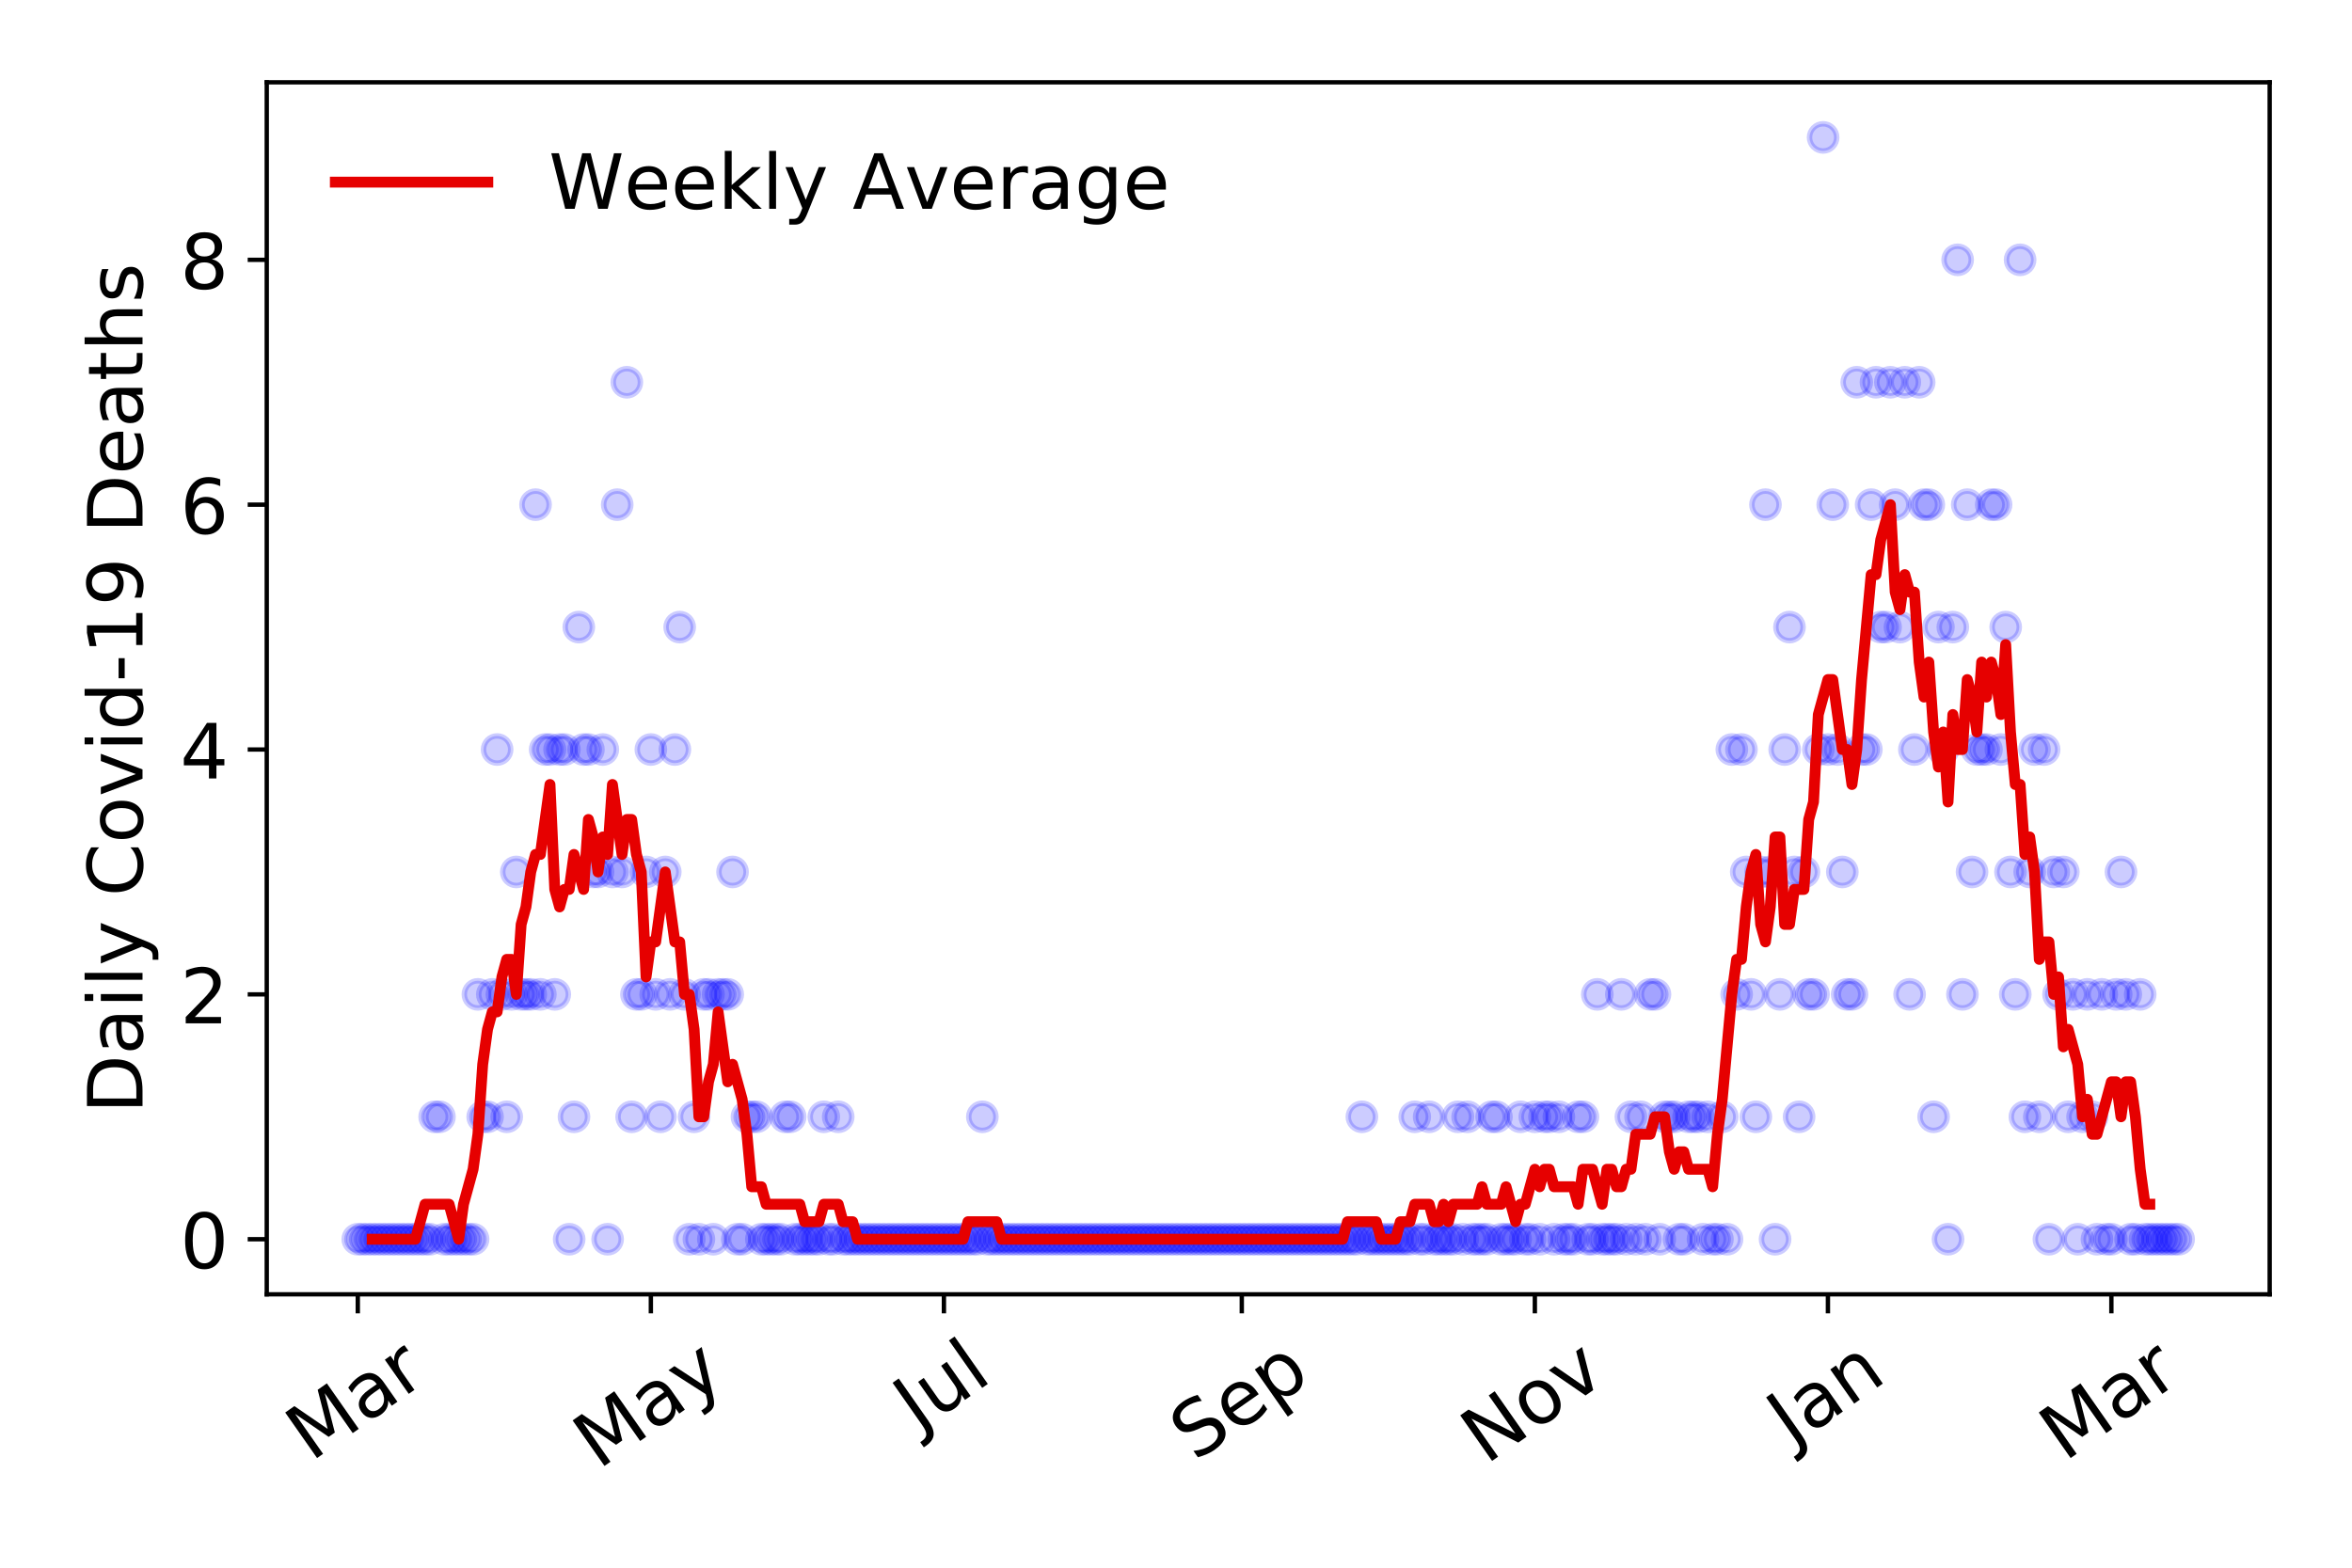<?xml version="1.0" encoding="utf-8" standalone="no"?>
<!DOCTYPE svg PUBLIC "-//W3C//DTD SVG 1.1//EN"
  "http://www.w3.org/Graphics/SVG/1.1/DTD/svg11.dtd">
<!-- Created with matplotlib (https://matplotlib.org/) -->
<svg height="288pt" version="1.1" viewBox="0 0 432 288" width="432pt" xmlns="http://www.w3.org/2000/svg" xmlns:xlink="http://www.w3.org/1999/xlink">
 <defs>
  <style type="text/css">
*{stroke-linecap:butt;stroke-linejoin:round;}
  </style>
 </defs>
 <g id="figure_1">
  <g id="patch_1">
   <path d="M 0 288 
L 432 288 
L 432 0 
L 0 0 
z
" style="fill:#ffffff;"/>
  </g>
  <g id="axes_1">
   <g id="patch_2">
    <path d="M 48.995 237.778 
L 416.88 237.778 
L 416.88 15.12 
L 48.995 15.12 
z
" style="fill:#ffffff;"/>
   </g>
   <g id="matplotlib.axis_1">
    <g id="xtick_1">
     <g id="line2d_1">
      <defs>
       <path d="M 0 0 
L 0 3.5 
" id="ma594e76044" style="stroke:#000000;stroke-width:0.8;"/>
      </defs>
      <g>
       <use style="stroke:#000000;stroke-width:0.8;" x="65.717" xlink:href="#ma594e76044" y="237.778"/>
      </g>
     </g>
     <g id="text_1">
      <!-- Mar -->
      <defs>
       <path d="M 9.812 72.906 
L 24.516 72.906 
L 43.109 23.297 
L 61.812 72.906 
L 76.516 72.906 
L 76.516 0 
L 66.891 0 
L 66.891 64.016 
L 48.094 14.016 
L 38.188 14.016 
L 19.391 64.016 
L 19.391 0 
L 9.812 0 
z
" id="DejaVuSans-77"/>
       <path d="M 34.281 27.484 
Q 23.391 27.484 19.188 25 
Q 14.984 22.516 14.984 16.5 
Q 14.984 11.719 18.141 8.906 
Q 21.297 6.109 26.703 6.109 
Q 34.188 6.109 38.703 11.406 
Q 43.219 16.703 43.219 25.484 
L 43.219 27.484 
z
M 52.203 31.203 
L 52.203 0 
L 43.219 0 
L 43.219 8.297 
Q 40.141 3.328 35.547 0.953 
Q 30.953 -1.422 24.312 -1.422 
Q 15.922 -1.422 10.953 3.297 
Q 6 8.016 6 15.922 
Q 6 25.141 12.172 29.828 
Q 18.359 34.516 30.609 34.516 
L 43.219 34.516 
L 43.219 35.406 
Q 43.219 41.609 39.141 45 
Q 35.062 48.391 27.688 48.391 
Q 23 48.391 18.547 47.266 
Q 14.109 46.141 10.016 43.891 
L 10.016 52.203 
Q 14.938 54.109 19.578 55.047 
Q 24.219 56 28.609 56 
Q 40.484 56 46.344 49.844 
Q 52.203 43.703 52.203 31.203 
z
" id="DejaVuSans-97"/>
       <path d="M 41.109 46.297 
Q 39.594 47.172 37.812 47.578 
Q 36.031 48 33.891 48 
Q 26.266 48 22.188 43.047 
Q 18.109 38.094 18.109 28.812 
L 18.109 0 
L 9.078 0 
L 9.078 54.688 
L 18.109 54.688 
L 18.109 46.188 
Q 20.953 51.172 25.484 53.578 
Q 30.031 56 36.531 56 
Q 37.453 56 38.578 55.875 
Q 39.703 55.766 41.062 55.516 
z
" id="DejaVuSans-114"/>
      </defs>
      <g transform="translate(57.114 268.643)rotate(-35)scale(0.14 -0.14)">
       <use xlink:href="#DejaVuSans-77"/>
       <use x="86.279" xlink:href="#DejaVuSans-97"/>
       <use x="147.559" xlink:href="#DejaVuSans-114"/>
      </g>
     </g>
    </g>
    <g id="xtick_2">
     <g id="line2d_2">
      <g>
       <use style="stroke:#000000;stroke-width:0.8;" x="119.545" xlink:href="#ma594e76044" y="237.778"/>
      </g>
     </g>
     <g id="text_2">
      <!-- May -->
      <defs>
       <path d="M 32.172 -5.078 
Q 28.375 -14.844 24.75 -17.812 
Q 21.141 -20.797 15.094 -20.797 
L 7.906 -20.797 
L 7.906 -13.281 
L 13.188 -13.281 
Q 16.891 -13.281 18.938 -11.516 
Q 21 -9.766 23.484 -3.219 
L 25.094 0.875 
L 2.984 54.688 
L 12.5 54.688 
L 29.594 11.922 
L 46.688 54.688 
L 56.203 54.688 
z
" id="DejaVuSans-121"/>
      </defs>
      <g transform="translate(109.906 270.094)rotate(-35)scale(0.14 -0.14)">
       <use xlink:href="#DejaVuSans-77"/>
       <use x="86.279" xlink:href="#DejaVuSans-97"/>
       <use x="147.559" xlink:href="#DejaVuSans-121"/>
      </g>
     </g>
    </g>
    <g id="xtick_3">
     <g id="line2d_3">
      <g>
       <use style="stroke:#000000;stroke-width:0.8;" x="173.373" xlink:href="#ma594e76044" y="237.778"/>
      </g>
     </g>
     <g id="text_3">
      <!-- Jul -->
      <defs>
       <path d="M 9.812 72.906 
L 19.672 72.906 
L 19.672 5.078 
Q 19.672 -8.109 14.672 -14.062 
Q 9.672 -20.016 -1.422 -20.016 
L -5.172 -20.016 
L -5.172 -11.719 
L -2.094 -11.719 
Q 4.438 -11.719 7.125 -8.047 
Q 9.812 -4.391 9.812 5.078 
z
" id="DejaVuSans-74"/>
       <path d="M 8.5 21.578 
L 8.5 54.688 
L 17.484 54.688 
L 17.484 21.922 
Q 17.484 14.156 20.5 10.266 
Q 23.531 6.391 29.594 6.391 
Q 36.859 6.391 41.078 11.031 
Q 45.312 15.672 45.312 23.688 
L 45.312 54.688 
L 54.297 54.688 
L 54.297 0 
L 45.312 0 
L 45.312 8.406 
Q 42.047 3.422 37.719 1 
Q 33.406 -1.422 27.688 -1.422 
Q 18.266 -1.422 13.375 4.438 
Q 8.5 10.297 8.5 21.578 
z
M 31.109 56 
z
" id="DejaVuSans-117"/>
       <path d="M 9.422 75.984 
L 18.406 75.984 
L 18.406 0 
L 9.422 0 
z
" id="DejaVuSans-108"/>
      </defs>
      <g transform="translate(168.671 263.181)rotate(-35)scale(0.14 -0.14)">
       <use xlink:href="#DejaVuSans-74"/>
       <use x="29.492" xlink:href="#DejaVuSans-117"/>
       <use x="92.871" xlink:href="#DejaVuSans-108"/>
      </g>
     </g>
    </g>
    <g id="xtick_4">
     <g id="line2d_4">
      <g>
       <use style="stroke:#000000;stroke-width:0.8;" x="228.084" xlink:href="#ma594e76044" y="237.778"/>
      </g>
     </g>
     <g id="text_4">
      <!-- Sep -->
      <defs>
       <path d="M 53.516 70.516 
L 53.516 60.891 
Q 47.906 63.578 42.922 64.891 
Q 37.938 66.219 33.297 66.219 
Q 25.25 66.219 20.875 63.094 
Q 16.5 59.969 16.5 54.203 
Q 16.5 49.359 19.406 46.891 
Q 22.312 44.438 30.422 42.922 
L 36.375 41.703 
Q 47.406 39.594 52.656 34.297 
Q 57.906 29 57.906 20.125 
Q 57.906 9.516 50.797 4.047 
Q 43.703 -1.422 29.984 -1.422 
Q 24.812 -1.422 18.969 -0.25 
Q 13.141 0.922 6.891 3.219 
L 6.891 13.375 
Q 12.891 10.016 18.656 8.297 
Q 24.422 6.594 29.984 6.594 
Q 38.422 6.594 43.016 9.906 
Q 47.609 13.234 47.609 19.391 
Q 47.609 24.75 44.312 27.781 
Q 41.016 30.812 33.5 32.328 
L 27.484 33.5 
Q 16.453 35.688 11.516 40.375 
Q 6.594 45.062 6.594 53.422 
Q 6.594 63.094 13.406 68.656 
Q 20.219 74.219 32.172 74.219 
Q 37.312 74.219 42.625 73.281 
Q 47.953 72.359 53.516 70.516 
z
" id="DejaVuSans-83"/>
       <path d="M 56.203 29.594 
L 56.203 25.203 
L 14.891 25.203 
Q 15.484 15.922 20.484 11.062 
Q 25.484 6.203 34.422 6.203 
Q 39.594 6.203 44.453 7.469 
Q 49.312 8.734 54.109 11.281 
L 54.109 2.781 
Q 49.266 0.734 44.188 -0.344 
Q 39.109 -1.422 33.891 -1.422 
Q 20.797 -1.422 13.156 6.188 
Q 5.516 13.812 5.516 26.812 
Q 5.516 40.234 12.766 48.109 
Q 20.016 56 32.328 56 
Q 43.359 56 49.781 48.891 
Q 56.203 41.797 56.203 29.594 
z
M 47.219 32.234 
Q 47.125 39.594 43.094 43.984 
Q 39.062 48.391 32.422 48.391 
Q 24.906 48.391 20.391 44.141 
Q 15.875 39.891 15.188 32.172 
z
" id="DejaVuSans-101"/>
       <path d="M 18.109 8.203 
L 18.109 -20.797 
L 9.078 -20.797 
L 9.078 54.688 
L 18.109 54.688 
L 18.109 46.391 
Q 20.953 51.266 25.266 53.625 
Q 29.594 56 35.594 56 
Q 45.562 56 51.781 48.094 
Q 58.016 40.188 58.016 27.297 
Q 58.016 14.406 51.781 6.484 
Q 45.562 -1.422 35.594 -1.422 
Q 29.594 -1.422 25.266 0.953 
Q 20.953 3.328 18.109 8.203 
z
M 48.688 27.297 
Q 48.688 37.203 44.609 42.844 
Q 40.531 48.484 33.406 48.484 
Q 26.266 48.484 22.188 42.844 
Q 18.109 37.203 18.109 27.297 
Q 18.109 17.391 22.188 11.75 
Q 26.266 6.109 33.406 6.109 
Q 40.531 6.109 44.609 11.75 
Q 48.688 17.391 48.688 27.297 
z
" id="DejaVuSans-112"/>
      </defs>
      <g transform="translate(219.491 268.629)rotate(-35)scale(0.14 -0.14)">
       <use xlink:href="#DejaVuSans-83"/>
       <use x="63.477" xlink:href="#DejaVuSans-101"/>
       <use x="125" xlink:href="#DejaVuSans-112"/>
      </g>
     </g>
    </g>
    <g id="xtick_5">
     <g id="line2d_5">
      <g>
       <use style="stroke:#000000;stroke-width:0.8;" x="281.912" xlink:href="#ma594e76044" y="237.778"/>
      </g>
     </g>
     <g id="text_5">
      <!-- Nov -->
      <defs>
       <path d="M 9.812 72.906 
L 23.094 72.906 
L 55.422 11.922 
L 55.422 72.906 
L 64.984 72.906 
L 64.984 0 
L 51.703 0 
L 19.391 60.984 
L 19.391 0 
L 9.812 0 
z
" id="DejaVuSans-78"/>
       <path d="M 30.609 48.391 
Q 23.391 48.391 19.188 42.75 
Q 14.984 37.109 14.984 27.297 
Q 14.984 17.484 19.156 11.844 
Q 23.344 6.203 30.609 6.203 
Q 37.797 6.203 41.984 11.859 
Q 46.188 17.531 46.188 27.297 
Q 46.188 37.016 41.984 42.703 
Q 37.797 48.391 30.609 48.391 
z
M 30.609 56 
Q 42.328 56 49.016 48.375 
Q 55.719 40.766 55.719 27.297 
Q 55.719 13.875 49.016 6.219 
Q 42.328 -1.422 30.609 -1.422 
Q 18.844 -1.422 12.172 6.219 
Q 5.516 13.875 5.516 27.297 
Q 5.516 40.766 12.172 48.375 
Q 18.844 56 30.609 56 
z
" id="DejaVuSans-111"/>
       <path d="M 2.984 54.688 
L 12.5 54.688 
L 29.594 8.797 
L 46.688 54.688 
L 56.203 54.688 
L 35.688 0 
L 23.484 0 
z
" id="DejaVuSans-118"/>
      </defs>
      <g transform="translate(272.936 269.166)rotate(-35)scale(0.14 -0.14)">
       <use xlink:href="#DejaVuSans-78"/>
       <use x="74.805" xlink:href="#DejaVuSans-111"/>
       <use x="135.986" xlink:href="#DejaVuSans-118"/>
      </g>
     </g>
    </g>
    <g id="xtick_6">
     <g id="line2d_6">
      <g>
       <use style="stroke:#000000;stroke-width:0.8;" x="335.741" xlink:href="#ma594e76044" y="237.778"/>
      </g>
     </g>
     <g id="text_6">
      <!-- Jan -->
      <defs>
       <path d="M 54.891 33.016 
L 54.891 0 
L 45.906 0 
L 45.906 32.719 
Q 45.906 40.484 42.875 44.328 
Q 39.844 48.188 33.797 48.188 
Q 26.516 48.188 22.312 43.547 
Q 18.109 38.922 18.109 30.906 
L 18.109 0 
L 9.078 0 
L 9.078 54.688 
L 18.109 54.688 
L 18.109 46.188 
Q 21.344 51.125 25.703 53.562 
Q 30.078 56 35.797 56 
Q 45.219 56 50.047 50.172 
Q 54.891 44.344 54.891 33.016 
z
" id="DejaVuSans-110"/>
      </defs>
      <g transform="translate(329.117 265.871)rotate(-35)scale(0.14 -0.14)">
       <use xlink:href="#DejaVuSans-74"/>
       <use x="29.492" xlink:href="#DejaVuSans-97"/>
       <use x="90.771" xlink:href="#DejaVuSans-110"/>
      </g>
     </g>
    </g>
    <g id="xtick_7">
     <g id="line2d_7">
      <g>
       <use style="stroke:#000000;stroke-width:0.8;" x="387.804" xlink:href="#ma594e76044" y="237.778"/>
      </g>
     </g>
     <g id="text_7">
      <!-- Mar -->
      <g transform="translate(379.201 268.643)rotate(-35)scale(0.14 -0.14)">
       <use xlink:href="#DejaVuSans-77"/>
       <use x="86.279" xlink:href="#DejaVuSans-97"/>
       <use x="147.559" xlink:href="#DejaVuSans-114"/>
      </g>
     </g>
    </g>
   </g>
   <g id="matplotlib.axis_2">
    <g id="ytick_1">
     <g id="line2d_8">
      <defs>
       <path d="M 0 0 
L -3.5 0 
" id="m0a1227d527" style="stroke:#000000;stroke-width:0.8;"/>
      </defs>
      <g>
       <use style="stroke:#000000;stroke-width:0.8;" x="48.995" xlink:href="#m0a1227d527" y="227.657"/>
      </g>
     </g>
     <g id="text_8">
      <!-- 0 -->
      <defs>
       <path d="M 31.781 66.406 
Q 24.172 66.406 20.328 58.906 
Q 16.5 51.422 16.5 36.375 
Q 16.5 21.391 20.328 13.891 
Q 24.172 6.391 31.781 6.391 
Q 39.453 6.391 43.281 13.891 
Q 47.125 21.391 47.125 36.375 
Q 47.125 51.422 43.281 58.906 
Q 39.453 66.406 31.781 66.406 
z
M 31.781 74.219 
Q 44.047 74.219 50.516 64.516 
Q 56.984 54.828 56.984 36.375 
Q 56.984 17.969 50.516 8.266 
Q 44.047 -1.422 31.781 -1.422 
Q 19.531 -1.422 13.062 8.266 
Q 6.594 17.969 6.594 36.375 
Q 6.594 54.828 13.062 64.516 
Q 19.531 74.219 31.781 74.219 
z
" id="DejaVuSans-48"/>
      </defs>
      <g transform="translate(33.087 232.976)scale(0.14 -0.14)">
       <use xlink:href="#DejaVuSans-48"/>
      </g>
     </g>
    </g>
    <g id="ytick_2">
     <g id="line2d_9">
      <g>
       <use style="stroke:#000000;stroke-width:0.8;" x="48.995" xlink:href="#m0a1227d527" y="182.676"/>
      </g>
     </g>
     <g id="text_9">
      <!-- 2 -->
      <defs>
       <path d="M 19.188 8.297 
L 53.609 8.297 
L 53.609 0 
L 7.328 0 
L 7.328 8.297 
Q 12.938 14.109 22.625 23.891 
Q 32.328 33.688 34.812 36.531 
Q 39.547 41.844 41.422 45.531 
Q 43.312 49.219 43.312 52.781 
Q 43.312 58.594 39.234 62.25 
Q 35.156 65.922 28.609 65.922 
Q 23.969 65.922 18.812 64.312 
Q 13.672 62.703 7.812 59.422 
L 7.812 69.391 
Q 13.766 71.781 18.938 73 
Q 24.125 74.219 28.422 74.219 
Q 39.75 74.219 46.484 68.547 
Q 53.219 62.891 53.219 53.422 
Q 53.219 48.922 51.531 44.891 
Q 49.859 40.875 45.406 35.406 
Q 44.188 33.984 37.641 27.219 
Q 31.109 20.453 19.188 8.297 
z
" id="DejaVuSans-50"/>
      </defs>
      <g transform="translate(33.087 187.995)scale(0.14 -0.14)">
       <use xlink:href="#DejaVuSans-50"/>
      </g>
     </g>
    </g>
    <g id="ytick_3">
     <g id="line2d_10">
      <g>
       <use style="stroke:#000000;stroke-width:0.8;" x="48.995" xlink:href="#m0a1227d527" y="137.694"/>
      </g>
     </g>
     <g id="text_10">
      <!-- 4 -->
      <defs>
       <path d="M 37.797 64.312 
L 12.891 25.391 
L 37.797 25.391 
z
M 35.203 72.906 
L 47.609 72.906 
L 47.609 25.391 
L 58.016 25.391 
L 58.016 17.188 
L 47.609 17.188 
L 47.609 0 
L 37.797 0 
L 37.797 17.188 
L 4.891 17.188 
L 4.891 26.703 
z
" id="DejaVuSans-52"/>
      </defs>
      <g transform="translate(33.087 143.013)scale(0.14 -0.14)">
       <use xlink:href="#DejaVuSans-52"/>
      </g>
     </g>
    </g>
    <g id="ytick_4">
     <g id="line2d_11">
      <g>
       <use style="stroke:#000000;stroke-width:0.8;" x="48.995" xlink:href="#m0a1227d527" y="92.713"/>
      </g>
     </g>
     <g id="text_11">
      <!-- 6 -->
      <defs>
       <path d="M 33.016 40.375 
Q 26.375 40.375 22.484 35.828 
Q 18.609 31.297 18.609 23.391 
Q 18.609 15.531 22.484 10.953 
Q 26.375 6.391 33.016 6.391 
Q 39.656 6.391 43.531 10.953 
Q 47.406 15.531 47.406 23.391 
Q 47.406 31.297 43.531 35.828 
Q 39.656 40.375 33.016 40.375 
z
M 52.594 71.297 
L 52.594 62.312 
Q 48.875 64.062 45.094 64.984 
Q 41.312 65.922 37.594 65.922 
Q 27.828 65.922 22.672 59.328 
Q 17.531 52.734 16.797 39.406 
Q 19.672 43.656 24.016 45.922 
Q 28.375 48.188 33.594 48.188 
Q 44.578 48.188 50.953 41.516 
Q 57.328 34.859 57.328 23.391 
Q 57.328 12.156 50.688 5.359 
Q 44.047 -1.422 33.016 -1.422 
Q 20.359 -1.422 13.672 8.266 
Q 6.984 17.969 6.984 36.375 
Q 6.984 53.656 15.188 63.938 
Q 23.391 74.219 37.203 74.219 
Q 40.922 74.219 44.703 73.484 
Q 48.484 72.75 52.594 71.297 
z
" id="DejaVuSans-54"/>
      </defs>
      <g transform="translate(33.087 98.032)scale(0.14 -0.14)">
       <use xlink:href="#DejaVuSans-54"/>
      </g>
     </g>
    </g>
    <g id="ytick_5">
     <g id="line2d_12">
      <g>
       <use style="stroke:#000000;stroke-width:0.8;" x="48.995" xlink:href="#m0a1227d527" y="47.732"/>
      </g>
     </g>
     <g id="text_12">
      <!-- 8 -->
      <defs>
       <path d="M 31.781 34.625 
Q 24.75 34.625 20.719 30.859 
Q 16.703 27.094 16.703 20.516 
Q 16.703 13.922 20.719 10.156 
Q 24.75 6.391 31.781 6.391 
Q 38.812 6.391 42.859 10.172 
Q 46.922 13.969 46.922 20.516 
Q 46.922 27.094 42.891 30.859 
Q 38.875 34.625 31.781 34.625 
z
M 21.922 38.812 
Q 15.578 40.375 12.031 44.719 
Q 8.5 49.078 8.5 55.328 
Q 8.5 64.062 14.719 69.141 
Q 20.953 74.219 31.781 74.219 
Q 42.672 74.219 48.875 69.141 
Q 55.078 64.062 55.078 55.328 
Q 55.078 49.078 51.531 44.719 
Q 48 40.375 41.703 38.812 
Q 48.828 37.156 52.797 32.312 
Q 56.781 27.484 56.781 20.516 
Q 56.781 9.906 50.312 4.234 
Q 43.844 -1.422 31.781 -1.422 
Q 19.734 -1.422 13.25 4.234 
Q 6.781 9.906 6.781 20.516 
Q 6.781 27.484 10.781 32.312 
Q 14.797 37.156 21.922 38.812 
z
M 18.312 54.391 
Q 18.312 48.734 21.844 45.562 
Q 25.391 42.391 31.781 42.391 
Q 38.141 42.391 41.719 45.562 
Q 45.312 48.734 45.312 54.391 
Q 45.312 60.062 41.719 63.234 
Q 38.141 66.406 31.781 66.406 
Q 25.391 66.406 21.844 63.234 
Q 18.312 60.062 18.312 54.391 
z
" id="DejaVuSans-56"/>
      </defs>
      <g transform="translate(33.087 53.05)scale(0.14 -0.14)">
       <use xlink:href="#DejaVuSans-56"/>
      </g>
     </g>
    </g>
    <g id="text_13">
     <!-- Daily Covid-19 Deaths -->
     <defs>
      <path d="M 19.672 64.797 
L 19.672 8.109 
L 31.594 8.109 
Q 46.688 8.109 53.688 14.938 
Q 60.688 21.781 60.688 36.531 
Q 60.688 51.172 53.688 57.984 
Q 46.688 64.797 31.594 64.797 
z
M 9.812 72.906 
L 30.078 72.906 
Q 51.266 72.906 61.172 64.094 
Q 71.094 55.281 71.094 36.531 
Q 71.094 17.672 61.125 8.828 
Q 51.172 0 30.078 0 
L 9.812 0 
z
" id="DejaVuSans-68"/>
      <path d="M 9.422 54.688 
L 18.406 54.688 
L 18.406 0 
L 9.422 0 
z
M 9.422 75.984 
L 18.406 75.984 
L 18.406 64.594 
L 9.422 64.594 
z
" id="DejaVuSans-105"/>
      <path id="DejaVuSans-32"/>
      <path d="M 64.406 67.281 
L 64.406 56.891 
Q 59.422 61.531 53.781 63.812 
Q 48.141 66.109 41.797 66.109 
Q 29.297 66.109 22.656 58.469 
Q 16.016 50.828 16.016 36.375 
Q 16.016 21.969 22.656 14.328 
Q 29.297 6.688 41.797 6.688 
Q 48.141 6.688 53.781 8.984 
Q 59.422 11.281 64.406 15.922 
L 64.406 5.609 
Q 59.234 2.094 53.438 0.328 
Q 47.656 -1.422 41.219 -1.422 
Q 24.656 -1.422 15.125 8.703 
Q 5.609 18.844 5.609 36.375 
Q 5.609 53.953 15.125 64.078 
Q 24.656 74.219 41.219 74.219 
Q 47.75 74.219 53.531 72.484 
Q 59.328 70.75 64.406 67.281 
z
" id="DejaVuSans-67"/>
      <path d="M 45.406 46.391 
L 45.406 75.984 
L 54.391 75.984 
L 54.391 0 
L 45.406 0 
L 45.406 8.203 
Q 42.578 3.328 38.25 0.953 
Q 33.938 -1.422 27.875 -1.422 
Q 17.969 -1.422 11.734 6.484 
Q 5.516 14.406 5.516 27.297 
Q 5.516 40.188 11.734 48.094 
Q 17.969 56 27.875 56 
Q 33.938 56 38.25 53.625 
Q 42.578 51.266 45.406 46.391 
z
M 14.797 27.297 
Q 14.797 17.391 18.875 11.75 
Q 22.953 6.109 30.078 6.109 
Q 37.203 6.109 41.297 11.75 
Q 45.406 17.391 45.406 27.297 
Q 45.406 37.203 41.297 42.844 
Q 37.203 48.484 30.078 48.484 
Q 22.953 48.484 18.875 42.844 
Q 14.797 37.203 14.797 27.297 
z
" id="DejaVuSans-100"/>
      <path d="M 4.891 31.391 
L 31.203 31.391 
L 31.203 23.391 
L 4.891 23.391 
z
" id="DejaVuSans-45"/>
      <path d="M 12.406 8.297 
L 28.516 8.297 
L 28.516 63.922 
L 10.984 60.406 
L 10.984 69.391 
L 28.422 72.906 
L 38.281 72.906 
L 38.281 8.297 
L 54.391 8.297 
L 54.391 0 
L 12.406 0 
z
" id="DejaVuSans-49"/>
      <path d="M 10.984 1.516 
L 10.984 10.5 
Q 14.703 8.734 18.5 7.812 
Q 22.312 6.891 25.984 6.891 
Q 35.75 6.891 40.891 13.453 
Q 46.047 20.016 46.781 33.406 
Q 43.953 29.203 39.594 26.953 
Q 35.25 24.703 29.984 24.703 
Q 19.047 24.703 12.672 31.312 
Q 6.297 37.938 6.297 49.422 
Q 6.297 60.641 12.938 67.422 
Q 19.578 74.219 30.609 74.219 
Q 43.266 74.219 49.922 64.516 
Q 56.594 54.828 56.594 36.375 
Q 56.594 19.141 48.406 8.859 
Q 40.234 -1.422 26.422 -1.422 
Q 22.703 -1.422 18.891 -0.688 
Q 15.094 0.047 10.984 1.516 
z
M 30.609 32.422 
Q 37.25 32.422 41.125 36.953 
Q 45.016 41.5 45.016 49.422 
Q 45.016 57.281 41.125 61.844 
Q 37.25 66.406 30.609 66.406 
Q 23.969 66.406 20.094 61.844 
Q 16.219 57.281 16.219 49.422 
Q 16.219 41.5 20.094 36.953 
Q 23.969 32.422 30.609 32.422 
z
" id="DejaVuSans-57"/>
      <path d="M 18.312 70.219 
L 18.312 54.688 
L 36.812 54.688 
L 36.812 47.703 
L 18.312 47.703 
L 18.312 18.016 
Q 18.312 11.328 20.141 9.422 
Q 21.969 7.516 27.594 7.516 
L 36.812 7.516 
L 36.812 0 
L 27.594 0 
Q 17.188 0 13.234 3.875 
Q 9.281 7.766 9.281 18.016 
L 9.281 47.703 
L 2.688 47.703 
L 2.688 54.688 
L 9.281 54.688 
L 9.281 70.219 
z
" id="DejaVuSans-116"/>
      <path d="M 54.891 33.016 
L 54.891 0 
L 45.906 0 
L 45.906 32.719 
Q 45.906 40.484 42.875 44.328 
Q 39.844 48.188 33.797 48.188 
Q 26.516 48.188 22.312 43.547 
Q 18.109 38.922 18.109 30.906 
L 18.109 0 
L 9.078 0 
L 9.078 75.984 
L 18.109 75.984 
L 18.109 46.188 
Q 21.344 51.125 25.703 53.562 
Q 30.078 56 35.797 56 
Q 45.219 56 50.047 50.172 
Q 54.891 44.344 54.891 33.016 
z
" id="DejaVuSans-104"/>
      <path d="M 44.281 53.078 
L 44.281 44.578 
Q 40.484 46.531 36.375 47.5 
Q 32.281 48.484 27.875 48.484 
Q 21.188 48.484 17.844 46.438 
Q 14.5 44.391 14.5 40.281 
Q 14.5 37.156 16.891 35.375 
Q 19.281 33.594 26.516 31.984 
L 29.594 31.297 
Q 39.156 29.25 43.188 25.516 
Q 47.219 21.781 47.219 15.094 
Q 47.219 7.469 41.188 3.016 
Q 35.156 -1.422 24.609 -1.422 
Q 20.219 -1.422 15.453 -0.562 
Q 10.688 0.297 5.422 2 
L 5.422 11.281 
Q 10.406 8.688 15.234 7.391 
Q 20.062 6.109 24.812 6.109 
Q 31.156 6.109 34.562 8.281 
Q 37.984 10.453 37.984 14.406 
Q 37.984 18.062 35.516 20.016 
Q 33.062 21.969 24.703 23.781 
L 21.578 24.516 
Q 13.234 26.266 9.516 29.906 
Q 5.812 33.547 5.812 39.891 
Q 5.812 47.609 11.281 51.797 
Q 16.75 56 26.812 56 
Q 31.781 56 36.172 55.266 
Q 40.578 54.547 44.281 53.078 
z
" id="DejaVuSans-115"/>
     </defs>
     <g transform="translate(26.176 204.56)rotate(-90)scale(0.14 -0.14)">
      <use xlink:href="#DejaVuSans-68"/>
      <use x="77.002" xlink:href="#DejaVuSans-97"/>
      <use x="138.281" xlink:href="#DejaVuSans-105"/>
      <use x="166.064" xlink:href="#DejaVuSans-108"/>
      <use x="193.848" xlink:href="#DejaVuSans-121"/>
      <use x="253.027" xlink:href="#DejaVuSans-32"/>
      <use x="284.814" xlink:href="#DejaVuSans-67"/>
      <use x="354.639" xlink:href="#DejaVuSans-111"/>
      <use x="415.82" xlink:href="#DejaVuSans-118"/>
      <use x="475" xlink:href="#DejaVuSans-105"/>
      <use x="502.783" xlink:href="#DejaVuSans-100"/>
      <use x="566.26" xlink:href="#DejaVuSans-45"/>
      <use x="602.344" xlink:href="#DejaVuSans-49"/>
      <use x="665.967" xlink:href="#DejaVuSans-57"/>
      <use x="729.59" xlink:href="#DejaVuSans-32"/>
      <use x="761.377" xlink:href="#DejaVuSans-68"/>
      <use x="838.379" xlink:href="#DejaVuSans-101"/>
      <use x="899.902" xlink:href="#DejaVuSans-97"/>
      <use x="961.182" xlink:href="#DejaVuSans-116"/>
      <use x="1000.391" xlink:href="#DejaVuSans-104"/>
      <use x="1063.77" xlink:href="#DejaVuSans-115"/>
     </g>
    </g>
   </g>
   <g id="line2d_13">
    <defs>
     <path d="M 0 2.5 
C 0.663 2.5 1.299 2.237 1.768 1.768 
C 2.237 1.299 2.5 0.663 2.5 0 
C 2.5 -0.663 2.237 -1.299 1.768 -1.768 
C 1.299 -2.237 0.663 -2.5 0 -2.5 
C -0.663 -2.5 -1.299 -2.237 -1.768 -1.768 
C -2.237 -1.299 -2.5 -0.663 -2.5 0 
C -2.5 0.663 -2.237 1.299 -1.768 1.768 
C -1.299 2.237 -0.663 2.5 0 2.5 
z
" id="m41adac52a5" style="stroke:#0000ff;stroke-opacity:0.2;"/>
    </defs>
    <g clip-path="url(#pc2a34bc7ef)">
     <use style="fill:#0000ff;fill-opacity:0.2;stroke:#0000ff;stroke-opacity:0.2;" x="65.717" xlink:href="#m41adac52a5" y="227.657"/>
     <use style="fill:#0000ff;fill-opacity:0.2;stroke:#0000ff;stroke-opacity:0.2;" x="66.599" xlink:href="#m41adac52a5" y="227.657"/>
     <use style="fill:#0000ff;fill-opacity:0.2;stroke:#0000ff;stroke-opacity:0.2;" x="67.482" xlink:href="#m41adac52a5" y="227.657"/>
     <use style="fill:#0000ff;fill-opacity:0.2;stroke:#0000ff;stroke-opacity:0.2;" x="68.364" xlink:href="#m41adac52a5" y="227.657"/>
     <use style="fill:#0000ff;fill-opacity:0.2;stroke:#0000ff;stroke-opacity:0.2;" x="69.247" xlink:href="#m41adac52a5" y="227.657"/>
     <use style="fill:#0000ff;fill-opacity:0.2;stroke:#0000ff;stroke-opacity:0.2;" x="70.129" xlink:href="#m41adac52a5" y="227.657"/>
     <use style="fill:#0000ff;fill-opacity:0.2;stroke:#0000ff;stroke-opacity:0.2;" x="71.012" xlink:href="#m41adac52a5" y="227.657"/>
     <use style="fill:#0000ff;fill-opacity:0.2;stroke:#0000ff;stroke-opacity:0.2;" x="71.894" xlink:href="#m41adac52a5" y="227.657"/>
     <use style="fill:#0000ff;fill-opacity:0.2;stroke:#0000ff;stroke-opacity:0.2;" x="72.776" xlink:href="#m41adac52a5" y="227.657"/>
     <use style="fill:#0000ff;fill-opacity:0.2;stroke:#0000ff;stroke-opacity:0.2;" x="73.659" xlink:href="#m41adac52a5" y="227.657"/>
     <use style="fill:#0000ff;fill-opacity:0.2;stroke:#0000ff;stroke-opacity:0.2;" x="74.541" xlink:href="#m41adac52a5" y="227.657"/>
     <use style="fill:#0000ff;fill-opacity:0.2;stroke:#0000ff;stroke-opacity:0.2;" x="75.424" xlink:href="#m41adac52a5" y="227.657"/>
     <use style="fill:#0000ff;fill-opacity:0.2;stroke:#0000ff;stroke-opacity:0.2;" x="76.306" xlink:href="#m41adac52a5" y="227.657"/>
     <use style="fill:#0000ff;fill-opacity:0.2;stroke:#0000ff;stroke-opacity:0.2;" x="77.189" xlink:href="#m41adac52a5" y="227.657"/>
     <use style="fill:#0000ff;fill-opacity:0.2;stroke:#0000ff;stroke-opacity:0.2;" x="78.071" xlink:href="#m41adac52a5" y="227.657"/>
     <use style="fill:#0000ff;fill-opacity:0.2;stroke:#0000ff;stroke-opacity:0.2;" x="78.953" xlink:href="#m41adac52a5" y="227.657"/>
     <use style="fill:#0000ff;fill-opacity:0.2;stroke:#0000ff;stroke-opacity:0.2;" x="79.836" xlink:href="#m41adac52a5" y="205.167"/>
     <use style="fill:#0000ff;fill-opacity:0.2;stroke:#0000ff;stroke-opacity:0.2;" x="80.718" xlink:href="#m41adac52a5" y="205.167"/>
     <use style="fill:#0000ff;fill-opacity:0.2;stroke:#0000ff;stroke-opacity:0.2;" x="81.601" xlink:href="#m41adac52a5" y="227.657"/>
     <use style="fill:#0000ff;fill-opacity:0.2;stroke:#0000ff;stroke-opacity:0.2;" x="82.483" xlink:href="#m41adac52a5" y="227.657"/>
     <use style="fill:#0000ff;fill-opacity:0.2;stroke:#0000ff;stroke-opacity:0.2;" x="83.366" xlink:href="#m41adac52a5" y="227.657"/>
     <use style="fill:#0000ff;fill-opacity:0.2;stroke:#0000ff;stroke-opacity:0.2;" x="84.248" xlink:href="#m41adac52a5" y="227.657"/>
     <use style="fill:#0000ff;fill-opacity:0.2;stroke:#0000ff;stroke-opacity:0.2;" x="85.131" xlink:href="#m41adac52a5" y="227.657"/>
     <use style="fill:#0000ff;fill-opacity:0.2;stroke:#0000ff;stroke-opacity:0.2;" x="86.013" xlink:href="#m41adac52a5" y="227.657"/>
     <use style="fill:#0000ff;fill-opacity:0.2;stroke:#0000ff;stroke-opacity:0.2;" x="86.895" xlink:href="#m41adac52a5" y="227.657"/>
     <use style="fill:#0000ff;fill-opacity:0.2;stroke:#0000ff;stroke-opacity:0.2;" x="87.778" xlink:href="#m41adac52a5" y="182.676"/>
     <use style="fill:#0000ff;fill-opacity:0.2;stroke:#0000ff;stroke-opacity:0.2;" x="88.66" xlink:href="#m41adac52a5" y="205.167"/>
     <use style="fill:#0000ff;fill-opacity:0.2;stroke:#0000ff;stroke-opacity:0.2;" x="89.543" xlink:href="#m41adac52a5" y="205.167"/>
     <use style="fill:#0000ff;fill-opacity:0.2;stroke:#0000ff;stroke-opacity:0.2;" x="90.425" xlink:href="#m41adac52a5" y="182.676"/>
     <use style="fill:#0000ff;fill-opacity:0.2;stroke:#0000ff;stroke-opacity:0.2;" x="91.308" xlink:href="#m41adac52a5" y="137.694"/>
     <use style="fill:#0000ff;fill-opacity:0.2;stroke:#0000ff;stroke-opacity:0.2;" x="92.19" xlink:href="#m41adac52a5" y="182.676"/>
     <use style="fill:#0000ff;fill-opacity:0.2;stroke:#0000ff;stroke-opacity:0.2;" x="93.072" xlink:href="#m41adac52a5" y="205.167"/>
     <use style="fill:#0000ff;fill-opacity:0.2;stroke:#0000ff;stroke-opacity:0.2;" x="93.955" xlink:href="#m41adac52a5" y="182.676"/>
     <use style="fill:#0000ff;fill-opacity:0.2;stroke:#0000ff;stroke-opacity:0.2;" x="94.837" xlink:href="#m41adac52a5" y="160.185"/>
     <use style="fill:#0000ff;fill-opacity:0.2;stroke:#0000ff;stroke-opacity:0.2;" x="95.72" xlink:href="#m41adac52a5" y="182.676"/>
     <use style="fill:#0000ff;fill-opacity:0.2;stroke:#0000ff;stroke-opacity:0.2;" x="96.602" xlink:href="#m41adac52a5" y="182.676"/>
     <use style="fill:#0000ff;fill-opacity:0.2;stroke:#0000ff;stroke-opacity:0.2;" x="97.485" xlink:href="#m41adac52a5" y="182.676"/>
     <use style="fill:#0000ff;fill-opacity:0.2;stroke:#0000ff;stroke-opacity:0.2;" x="98.367" xlink:href="#m41adac52a5" y="92.713"/>
     <use style="fill:#0000ff;fill-opacity:0.2;stroke:#0000ff;stroke-opacity:0.2;" x="99.249" xlink:href="#m41adac52a5" y="182.676"/>
     <use style="fill:#0000ff;fill-opacity:0.2;stroke:#0000ff;stroke-opacity:0.2;" x="100.132" xlink:href="#m41adac52a5" y="137.694"/>
     <use style="fill:#0000ff;fill-opacity:0.2;stroke:#0000ff;stroke-opacity:0.2;" x="101.014" xlink:href="#m41adac52a5" y="137.694"/>
     <use style="fill:#0000ff;fill-opacity:0.2;stroke:#0000ff;stroke-opacity:0.2;" x="101.897" xlink:href="#m41adac52a5" y="182.676"/>
     <use style="fill:#0000ff;fill-opacity:0.2;stroke:#0000ff;stroke-opacity:0.2;" x="102.779" xlink:href="#m41adac52a5" y="137.694"/>
     <use style="fill:#0000ff;fill-opacity:0.2;stroke:#0000ff;stroke-opacity:0.2;" x="103.662" xlink:href="#m41adac52a5" y="137.694"/>
     <use style="fill:#0000ff;fill-opacity:0.2;stroke:#0000ff;stroke-opacity:0.2;" x="104.544" xlink:href="#m41adac52a5" y="227.657"/>
     <use style="fill:#0000ff;fill-opacity:0.2;stroke:#0000ff;stroke-opacity:0.2;" x="105.426" xlink:href="#m41adac52a5" y="205.167"/>
     <use style="fill:#0000ff;fill-opacity:0.2;stroke:#0000ff;stroke-opacity:0.2;" x="106.309" xlink:href="#m41adac52a5" y="115.204"/>
     <use style="fill:#0000ff;fill-opacity:0.2;stroke:#0000ff;stroke-opacity:0.2;" x="107.191" xlink:href="#m41adac52a5" y="137.694"/>
     <use style="fill:#0000ff;fill-opacity:0.2;stroke:#0000ff;stroke-opacity:0.2;" x="108.074" xlink:href="#m41adac52a5" y="137.694"/>
     <use style="fill:#0000ff;fill-opacity:0.2;stroke:#0000ff;stroke-opacity:0.2;" x="108.956" xlink:href="#m41adac52a5" y="160.185"/>
     <use style="fill:#0000ff;fill-opacity:0.2;stroke:#0000ff;stroke-opacity:0.2;" x="109.839" xlink:href="#m41adac52a5" y="160.185"/>
     <use style="fill:#0000ff;fill-opacity:0.2;stroke:#0000ff;stroke-opacity:0.2;" x="110.721" xlink:href="#m41adac52a5" y="137.694"/>
     <use style="fill:#0000ff;fill-opacity:0.2;stroke:#0000ff;stroke-opacity:0.2;" x="111.603" xlink:href="#m41adac52a5" y="227.657"/>
     <use style="fill:#0000ff;fill-opacity:0.2;stroke:#0000ff;stroke-opacity:0.2;" x="112.486" xlink:href="#m41adac52a5" y="160.185"/>
     <use style="fill:#0000ff;fill-opacity:0.2;stroke:#0000ff;stroke-opacity:0.2;" x="113.368" xlink:href="#m41adac52a5" y="92.713"/>
     <use style="fill:#0000ff;fill-opacity:0.2;stroke:#0000ff;stroke-opacity:0.2;" x="114.251" xlink:href="#m41adac52a5" y="160.185"/>
     <use style="fill:#0000ff;fill-opacity:0.2;stroke:#0000ff;stroke-opacity:0.2;" x="115.133" xlink:href="#m41adac52a5" y="70.222"/>
     <use style="fill:#0000ff;fill-opacity:0.2;stroke:#0000ff;stroke-opacity:0.2;" x="116.016" xlink:href="#m41adac52a5" y="205.167"/>
     <use style="fill:#0000ff;fill-opacity:0.2;stroke:#0000ff;stroke-opacity:0.2;" x="116.898" xlink:href="#m41adac52a5" y="182.676"/>
     <use style="fill:#0000ff;fill-opacity:0.2;stroke:#0000ff;stroke-opacity:0.2;" x="117.78" xlink:href="#m41adac52a5" y="182.676"/>
     <use style="fill:#0000ff;fill-opacity:0.2;stroke:#0000ff;stroke-opacity:0.2;" x="118.663" xlink:href="#m41adac52a5" y="160.185"/>
     <use style="fill:#0000ff;fill-opacity:0.2;stroke:#0000ff;stroke-opacity:0.2;" x="119.545" xlink:href="#m41adac52a5" y="137.694"/>
     <use style="fill:#0000ff;fill-opacity:0.2;stroke:#0000ff;stroke-opacity:0.2;" x="120.428" xlink:href="#m41adac52a5" y="182.676"/>
     <use style="fill:#0000ff;fill-opacity:0.2;stroke:#0000ff;stroke-opacity:0.2;" x="121.31" xlink:href="#m41adac52a5" y="205.167"/>
     <use style="fill:#0000ff;fill-opacity:0.2;stroke:#0000ff;stroke-opacity:0.2;" x="122.193" xlink:href="#m41adac52a5" y="160.185"/>
     <use style="fill:#0000ff;fill-opacity:0.2;stroke:#0000ff;stroke-opacity:0.2;" x="123.075" xlink:href="#m41adac52a5" y="182.676"/>
     <use style="fill:#0000ff;fill-opacity:0.2;stroke:#0000ff;stroke-opacity:0.2;" x="123.957" xlink:href="#m41adac52a5" y="137.694"/>
     <use style="fill:#0000ff;fill-opacity:0.2;stroke:#0000ff;stroke-opacity:0.2;" x="124.84" xlink:href="#m41adac52a5" y="115.204"/>
     <use style="fill:#0000ff;fill-opacity:0.2;stroke:#0000ff;stroke-opacity:0.2;" x="125.722" xlink:href="#m41adac52a5" y="182.676"/>
     <use style="fill:#0000ff;fill-opacity:0.2;stroke:#0000ff;stroke-opacity:0.2;" x="126.605" xlink:href="#m41adac52a5" y="227.657"/>
     <use style="fill:#0000ff;fill-opacity:0.2;stroke:#0000ff;stroke-opacity:0.2;" x="127.487" xlink:href="#m41adac52a5" y="205.167"/>
     <use style="fill:#0000ff;fill-opacity:0.2;stroke:#0000ff;stroke-opacity:0.2;" x="128.37" xlink:href="#m41adac52a5" y="227.657"/>
     <use style="fill:#0000ff;fill-opacity:0.2;stroke:#0000ff;stroke-opacity:0.2;" x="129.252" xlink:href="#m41adac52a5" y="182.676"/>
     <use style="fill:#0000ff;fill-opacity:0.2;stroke:#0000ff;stroke-opacity:0.2;" x="130.134" xlink:href="#m41adac52a5" y="182.676"/>
     <use style="fill:#0000ff;fill-opacity:0.2;stroke:#0000ff;stroke-opacity:0.2;" x="131.017" xlink:href="#m41adac52a5" y="227.657"/>
     <use style="fill:#0000ff;fill-opacity:0.2;stroke:#0000ff;stroke-opacity:0.2;" x="131.899" xlink:href="#m41adac52a5" y="182.676"/>
     <use style="fill:#0000ff;fill-opacity:0.2;stroke:#0000ff;stroke-opacity:0.2;" x="132.782" xlink:href="#m41adac52a5" y="182.676"/>
     <use style="fill:#0000ff;fill-opacity:0.2;stroke:#0000ff;stroke-opacity:0.2;" x="133.664" xlink:href="#m41adac52a5" y="182.676"/>
     <use style="fill:#0000ff;fill-opacity:0.2;stroke:#0000ff;stroke-opacity:0.2;" x="134.547" xlink:href="#m41adac52a5" y="160.185"/>
     <use style="fill:#0000ff;fill-opacity:0.2;stroke:#0000ff;stroke-opacity:0.2;" x="135.429" xlink:href="#m41adac52a5" y="227.657"/>
     <use style="fill:#0000ff;fill-opacity:0.2;stroke:#0000ff;stroke-opacity:0.2;" x="136.311" xlink:href="#m41adac52a5" y="227.657"/>
     <use style="fill:#0000ff;fill-opacity:0.2;stroke:#0000ff;stroke-opacity:0.2;" x="137.194" xlink:href="#m41adac52a5" y="205.167"/>
     <use style="fill:#0000ff;fill-opacity:0.2;stroke:#0000ff;stroke-opacity:0.2;" x="138.076" xlink:href="#m41adac52a5" y="205.167"/>
     <use style="fill:#0000ff;fill-opacity:0.2;stroke:#0000ff;stroke-opacity:0.2;" x="138.959" xlink:href="#m41adac52a5" y="205.167"/>
     <use style="fill:#0000ff;fill-opacity:0.2;stroke:#0000ff;stroke-opacity:0.2;" x="139.841" xlink:href="#m41adac52a5" y="227.657"/>
     <use style="fill:#0000ff;fill-opacity:0.2;stroke:#0000ff;stroke-opacity:0.2;" x="140.724" xlink:href="#m41adac52a5" y="227.657"/>
     <use style="fill:#0000ff;fill-opacity:0.2;stroke:#0000ff;stroke-opacity:0.2;" x="141.606" xlink:href="#m41adac52a5" y="227.657"/>
     <use style="fill:#0000ff;fill-opacity:0.2;stroke:#0000ff;stroke-opacity:0.2;" x="142.488" xlink:href="#m41adac52a5" y="227.657"/>
     <use style="fill:#0000ff;fill-opacity:0.2;stroke:#0000ff;stroke-opacity:0.2;" x="143.371" xlink:href="#m41adac52a5" y="227.657"/>
     <use style="fill:#0000ff;fill-opacity:0.2;stroke:#0000ff;stroke-opacity:0.2;" x="144.253" xlink:href="#m41adac52a5" y="205.167"/>
     <use style="fill:#0000ff;fill-opacity:0.2;stroke:#0000ff;stroke-opacity:0.2;" x="145.136" xlink:href="#m41adac52a5" y="205.167"/>
     <use style="fill:#0000ff;fill-opacity:0.2;stroke:#0000ff;stroke-opacity:0.2;" x="146.018" xlink:href="#m41adac52a5" y="227.657"/>
     <use style="fill:#0000ff;fill-opacity:0.2;stroke:#0000ff;stroke-opacity:0.2;" x="146.901" xlink:href="#m41adac52a5" y="227.657"/>
     <use style="fill:#0000ff;fill-opacity:0.2;stroke:#0000ff;stroke-opacity:0.2;" x="147.783" xlink:href="#m41adac52a5" y="227.657"/>
     <use style="fill:#0000ff;fill-opacity:0.2;stroke:#0000ff;stroke-opacity:0.2;" x="148.665" xlink:href="#m41adac52a5" y="227.657"/>
     <use style="fill:#0000ff;fill-opacity:0.2;stroke:#0000ff;stroke-opacity:0.2;" x="149.548" xlink:href="#m41adac52a5" y="227.657"/>
     <use style="fill:#0000ff;fill-opacity:0.2;stroke:#0000ff;stroke-opacity:0.2;" x="150.43" xlink:href="#m41adac52a5" y="227.657"/>
     <use style="fill:#0000ff;fill-opacity:0.2;stroke:#0000ff;stroke-opacity:0.2;" x="151.313" xlink:href="#m41adac52a5" y="205.167"/>
     <use style="fill:#0000ff;fill-opacity:0.2;stroke:#0000ff;stroke-opacity:0.2;" x="152.195" xlink:href="#m41adac52a5" y="227.657"/>
     <use style="fill:#0000ff;fill-opacity:0.2;stroke:#0000ff;stroke-opacity:0.2;" x="153.078" xlink:href="#m41adac52a5" y="227.657"/>
     <use style="fill:#0000ff;fill-opacity:0.2;stroke:#0000ff;stroke-opacity:0.2;" x="153.96" xlink:href="#m41adac52a5" y="205.167"/>
     <use style="fill:#0000ff;fill-opacity:0.2;stroke:#0000ff;stroke-opacity:0.2;" x="154.842" xlink:href="#m41adac52a5" y="227.657"/>
     <use style="fill:#0000ff;fill-opacity:0.2;stroke:#0000ff;stroke-opacity:0.2;" x="155.725" xlink:href="#m41adac52a5" y="227.657"/>
     <use style="fill:#0000ff;fill-opacity:0.2;stroke:#0000ff;stroke-opacity:0.2;" x="156.607" xlink:href="#m41adac52a5" y="227.657"/>
     <use style="fill:#0000ff;fill-opacity:0.2;stroke:#0000ff;stroke-opacity:0.2;" x="157.49" xlink:href="#m41adac52a5" y="227.657"/>
     <use style="fill:#0000ff;fill-opacity:0.2;stroke:#0000ff;stroke-opacity:0.2;" x="158.372" xlink:href="#m41adac52a5" y="227.657"/>
     <use style="fill:#0000ff;fill-opacity:0.2;stroke:#0000ff;stroke-opacity:0.2;" x="159.255" xlink:href="#m41adac52a5" y="227.657"/>
     <use style="fill:#0000ff;fill-opacity:0.2;stroke:#0000ff;stroke-opacity:0.2;" x="160.137" xlink:href="#m41adac52a5" y="227.657"/>
     <use style="fill:#0000ff;fill-opacity:0.2;stroke:#0000ff;stroke-opacity:0.2;" x="161.019" xlink:href="#m41adac52a5" y="227.657"/>
     <use style="fill:#0000ff;fill-opacity:0.2;stroke:#0000ff;stroke-opacity:0.2;" x="161.902" xlink:href="#m41adac52a5" y="227.657"/>
     <use style="fill:#0000ff;fill-opacity:0.2;stroke:#0000ff;stroke-opacity:0.2;" x="162.784" xlink:href="#m41adac52a5" y="227.657"/>
     <use style="fill:#0000ff;fill-opacity:0.2;stroke:#0000ff;stroke-opacity:0.2;" x="163.667" xlink:href="#m41adac52a5" y="227.657"/>
     <use style="fill:#0000ff;fill-opacity:0.2;stroke:#0000ff;stroke-opacity:0.2;" x="164.549" xlink:href="#m41adac52a5" y="227.657"/>
     <use style="fill:#0000ff;fill-opacity:0.2;stroke:#0000ff;stroke-opacity:0.2;" x="165.432" xlink:href="#m41adac52a5" y="227.657"/>
     <use style="fill:#0000ff;fill-opacity:0.2;stroke:#0000ff;stroke-opacity:0.2;" x="166.314" xlink:href="#m41adac52a5" y="227.657"/>
     <use style="fill:#0000ff;fill-opacity:0.2;stroke:#0000ff;stroke-opacity:0.2;" x="167.196" xlink:href="#m41adac52a5" y="227.657"/>
     <use style="fill:#0000ff;fill-opacity:0.2;stroke:#0000ff;stroke-opacity:0.2;" x="168.079" xlink:href="#m41adac52a5" y="227.657"/>
     <use style="fill:#0000ff;fill-opacity:0.2;stroke:#0000ff;stroke-opacity:0.2;" x="168.961" xlink:href="#m41adac52a5" y="227.657"/>
     <use style="fill:#0000ff;fill-opacity:0.2;stroke:#0000ff;stroke-opacity:0.2;" x="169.844" xlink:href="#m41adac52a5" y="227.657"/>
     <use style="fill:#0000ff;fill-opacity:0.2;stroke:#0000ff;stroke-opacity:0.2;" x="170.726" xlink:href="#m41adac52a5" y="227.657"/>
     <use style="fill:#0000ff;fill-opacity:0.2;stroke:#0000ff;stroke-opacity:0.2;" x="171.609" xlink:href="#m41adac52a5" y="227.657"/>
     <use style="fill:#0000ff;fill-opacity:0.2;stroke:#0000ff;stroke-opacity:0.2;" x="172.491" xlink:href="#m41adac52a5" y="227.657"/>
     <use style="fill:#0000ff;fill-opacity:0.2;stroke:#0000ff;stroke-opacity:0.2;" x="173.373" xlink:href="#m41adac52a5" y="227.657"/>
     <use style="fill:#0000ff;fill-opacity:0.2;stroke:#0000ff;stroke-opacity:0.2;" x="174.256" xlink:href="#m41adac52a5" y="227.657"/>
     <use style="fill:#0000ff;fill-opacity:0.2;stroke:#0000ff;stroke-opacity:0.2;" x="175.138" xlink:href="#m41adac52a5" y="227.657"/>
     <use style="fill:#0000ff;fill-opacity:0.2;stroke:#0000ff;stroke-opacity:0.2;" x="176.021" xlink:href="#m41adac52a5" y="227.657"/>
     <use style="fill:#0000ff;fill-opacity:0.2;stroke:#0000ff;stroke-opacity:0.2;" x="176.903" xlink:href="#m41adac52a5" y="227.657"/>
     <use style="fill:#0000ff;fill-opacity:0.2;stroke:#0000ff;stroke-opacity:0.2;" x="177.786" xlink:href="#m41adac52a5" y="227.657"/>
     <use style="fill:#0000ff;fill-opacity:0.2;stroke:#0000ff;stroke-opacity:0.2;" x="178.668" xlink:href="#m41adac52a5" y="227.657"/>
     <use style="fill:#0000ff;fill-opacity:0.2;stroke:#0000ff;stroke-opacity:0.2;" x="179.55" xlink:href="#m41adac52a5" y="227.657"/>
     <use style="fill:#0000ff;fill-opacity:0.2;stroke:#0000ff;stroke-opacity:0.2;" x="180.433" xlink:href="#m41adac52a5" y="205.167"/>
     <use style="fill:#0000ff;fill-opacity:0.2;stroke:#0000ff;stroke-opacity:0.2;" x="181.315" xlink:href="#m41adac52a5" y="227.657"/>
     <use style="fill:#0000ff;fill-opacity:0.2;stroke:#0000ff;stroke-opacity:0.2;" x="182.198" xlink:href="#m41adac52a5" y="227.657"/>
     <use style="fill:#0000ff;fill-opacity:0.2;stroke:#0000ff;stroke-opacity:0.2;" x="183.08" xlink:href="#m41adac52a5" y="227.657"/>
     <use style="fill:#0000ff;fill-opacity:0.2;stroke:#0000ff;stroke-opacity:0.2;" x="183.963" xlink:href="#m41adac52a5" y="227.657"/>
     <use style="fill:#0000ff;fill-opacity:0.2;stroke:#0000ff;stroke-opacity:0.2;" x="184.845" xlink:href="#m41adac52a5" y="227.657"/>
     <use style="fill:#0000ff;fill-opacity:0.2;stroke:#0000ff;stroke-opacity:0.2;" x="185.728" xlink:href="#m41adac52a5" y="227.657"/>
     <use style="fill:#0000ff;fill-opacity:0.2;stroke:#0000ff;stroke-opacity:0.2;" x="186.61" xlink:href="#m41adac52a5" y="227.657"/>
     <use style="fill:#0000ff;fill-opacity:0.2;stroke:#0000ff;stroke-opacity:0.2;" x="187.492" xlink:href="#m41adac52a5" y="227.657"/>
     <use style="fill:#0000ff;fill-opacity:0.2;stroke:#0000ff;stroke-opacity:0.2;" x="188.375" xlink:href="#m41adac52a5" y="227.657"/>
     <use style="fill:#0000ff;fill-opacity:0.2;stroke:#0000ff;stroke-opacity:0.2;" x="189.257" xlink:href="#m41adac52a5" y="227.657"/>
     <use style="fill:#0000ff;fill-opacity:0.2;stroke:#0000ff;stroke-opacity:0.2;" x="190.14" xlink:href="#m41adac52a5" y="227.657"/>
     <use style="fill:#0000ff;fill-opacity:0.2;stroke:#0000ff;stroke-opacity:0.2;" x="191.022" xlink:href="#m41adac52a5" y="227.657"/>
     <use style="fill:#0000ff;fill-opacity:0.2;stroke:#0000ff;stroke-opacity:0.2;" x="191.905" xlink:href="#m41adac52a5" y="227.657"/>
     <use style="fill:#0000ff;fill-opacity:0.2;stroke:#0000ff;stroke-opacity:0.2;" x="192.787" xlink:href="#m41adac52a5" y="227.657"/>
     <use style="fill:#0000ff;fill-opacity:0.2;stroke:#0000ff;stroke-opacity:0.2;" x="193.669" xlink:href="#m41adac52a5" y="227.657"/>
     <use style="fill:#0000ff;fill-opacity:0.2;stroke:#0000ff;stroke-opacity:0.2;" x="194.552" xlink:href="#m41adac52a5" y="227.657"/>
     <use style="fill:#0000ff;fill-opacity:0.2;stroke:#0000ff;stroke-opacity:0.2;" x="195.434" xlink:href="#m41adac52a5" y="227.657"/>
     <use style="fill:#0000ff;fill-opacity:0.2;stroke:#0000ff;stroke-opacity:0.2;" x="196.317" xlink:href="#m41adac52a5" y="227.657"/>
     <use style="fill:#0000ff;fill-opacity:0.2;stroke:#0000ff;stroke-opacity:0.2;" x="197.199" xlink:href="#m41adac52a5" y="227.657"/>
     <use style="fill:#0000ff;fill-opacity:0.2;stroke:#0000ff;stroke-opacity:0.2;" x="198.082" xlink:href="#m41adac52a5" y="227.657"/>
     <use style="fill:#0000ff;fill-opacity:0.2;stroke:#0000ff;stroke-opacity:0.2;" x="198.964" xlink:href="#m41adac52a5" y="227.657"/>
     <use style="fill:#0000ff;fill-opacity:0.2;stroke:#0000ff;stroke-opacity:0.2;" x="199.846" xlink:href="#m41adac52a5" y="227.657"/>
     <use style="fill:#0000ff;fill-opacity:0.2;stroke:#0000ff;stroke-opacity:0.2;" x="200.729" xlink:href="#m41adac52a5" y="227.657"/>
     <use style="fill:#0000ff;fill-opacity:0.2;stroke:#0000ff;stroke-opacity:0.2;" x="201.611" xlink:href="#m41adac52a5" y="227.657"/>
     <use style="fill:#0000ff;fill-opacity:0.2;stroke:#0000ff;stroke-opacity:0.2;" x="202.494" xlink:href="#m41adac52a5" y="227.657"/>
     <use style="fill:#0000ff;fill-opacity:0.2;stroke:#0000ff;stroke-opacity:0.2;" x="203.376" xlink:href="#m41adac52a5" y="227.657"/>
     <use style="fill:#0000ff;fill-opacity:0.2;stroke:#0000ff;stroke-opacity:0.2;" x="204.259" xlink:href="#m41adac52a5" y="227.657"/>
     <use style="fill:#0000ff;fill-opacity:0.2;stroke:#0000ff;stroke-opacity:0.2;" x="205.141" xlink:href="#m41adac52a5" y="227.657"/>
     <use style="fill:#0000ff;fill-opacity:0.2;stroke:#0000ff;stroke-opacity:0.2;" x="206.023" xlink:href="#m41adac52a5" y="227.657"/>
     <use style="fill:#0000ff;fill-opacity:0.2;stroke:#0000ff;stroke-opacity:0.2;" x="206.906" xlink:href="#m41adac52a5" y="227.657"/>
     <use style="fill:#0000ff;fill-opacity:0.2;stroke:#0000ff;stroke-opacity:0.2;" x="207.788" xlink:href="#m41adac52a5" y="227.657"/>
     <use style="fill:#0000ff;fill-opacity:0.2;stroke:#0000ff;stroke-opacity:0.2;" x="208.671" xlink:href="#m41adac52a5" y="227.657"/>
     <use style="fill:#0000ff;fill-opacity:0.2;stroke:#0000ff;stroke-opacity:0.2;" x="209.553" xlink:href="#m41adac52a5" y="227.657"/>
     <use style="fill:#0000ff;fill-opacity:0.2;stroke:#0000ff;stroke-opacity:0.2;" x="210.436" xlink:href="#m41adac52a5" y="227.657"/>
     <use style="fill:#0000ff;fill-opacity:0.2;stroke:#0000ff;stroke-opacity:0.2;" x="211.318" xlink:href="#m41adac52a5" y="227.657"/>
     <use style="fill:#0000ff;fill-opacity:0.2;stroke:#0000ff;stroke-opacity:0.2;" x="212.2" xlink:href="#m41adac52a5" y="227.657"/>
     <use style="fill:#0000ff;fill-opacity:0.2;stroke:#0000ff;stroke-opacity:0.2;" x="213.083" xlink:href="#m41adac52a5" y="227.657"/>
     <use style="fill:#0000ff;fill-opacity:0.2;stroke:#0000ff;stroke-opacity:0.2;" x="213.965" xlink:href="#m41adac52a5" y="227.657"/>
     <use style="fill:#0000ff;fill-opacity:0.2;stroke:#0000ff;stroke-opacity:0.2;" x="214.848" xlink:href="#m41adac52a5" y="227.657"/>
     <use style="fill:#0000ff;fill-opacity:0.2;stroke:#0000ff;stroke-opacity:0.2;" x="215.73" xlink:href="#m41adac52a5" y="227.657"/>
     <use style="fill:#0000ff;fill-opacity:0.2;stroke:#0000ff;stroke-opacity:0.2;" x="216.613" xlink:href="#m41adac52a5" y="227.657"/>
     <use style="fill:#0000ff;fill-opacity:0.2;stroke:#0000ff;stroke-opacity:0.2;" x="217.495" xlink:href="#m41adac52a5" y="227.657"/>
     <use style="fill:#0000ff;fill-opacity:0.2;stroke:#0000ff;stroke-opacity:0.2;" x="218.377" xlink:href="#m41adac52a5" y="227.657"/>
     <use style="fill:#0000ff;fill-opacity:0.2;stroke:#0000ff;stroke-opacity:0.2;" x="219.26" xlink:href="#m41adac52a5" y="227.657"/>
     <use style="fill:#0000ff;fill-opacity:0.2;stroke:#0000ff;stroke-opacity:0.2;" x="220.142" xlink:href="#m41adac52a5" y="227.657"/>
     <use style="fill:#0000ff;fill-opacity:0.2;stroke:#0000ff;stroke-opacity:0.2;" x="221.025" xlink:href="#m41adac52a5" y="227.657"/>
     <use style="fill:#0000ff;fill-opacity:0.2;stroke:#0000ff;stroke-opacity:0.2;" x="221.907" xlink:href="#m41adac52a5" y="227.657"/>
     <use style="fill:#0000ff;fill-opacity:0.2;stroke:#0000ff;stroke-opacity:0.2;" x="222.79" xlink:href="#m41adac52a5" y="227.657"/>
     <use style="fill:#0000ff;fill-opacity:0.2;stroke:#0000ff;stroke-opacity:0.2;" x="223.672" xlink:href="#m41adac52a5" y="227.657"/>
     <use style="fill:#0000ff;fill-opacity:0.2;stroke:#0000ff;stroke-opacity:0.2;" x="224.554" xlink:href="#m41adac52a5" y="227.657"/>
     <use style="fill:#0000ff;fill-opacity:0.2;stroke:#0000ff;stroke-opacity:0.2;" x="225.437" xlink:href="#m41adac52a5" y="227.657"/>
     <use style="fill:#0000ff;fill-opacity:0.2;stroke:#0000ff;stroke-opacity:0.2;" x="226.319" xlink:href="#m41adac52a5" y="227.657"/>
     <use style="fill:#0000ff;fill-opacity:0.2;stroke:#0000ff;stroke-opacity:0.2;" x="227.202" xlink:href="#m41adac52a5" y="227.657"/>
     <use style="fill:#0000ff;fill-opacity:0.2;stroke:#0000ff;stroke-opacity:0.2;" x="228.084" xlink:href="#m41adac52a5" y="227.657"/>
     <use style="fill:#0000ff;fill-opacity:0.2;stroke:#0000ff;stroke-opacity:0.2;" x="228.967" xlink:href="#m41adac52a5" y="227.657"/>
     <use style="fill:#0000ff;fill-opacity:0.2;stroke:#0000ff;stroke-opacity:0.2;" x="229.849" xlink:href="#m41adac52a5" y="227.657"/>
     <use style="fill:#0000ff;fill-opacity:0.2;stroke:#0000ff;stroke-opacity:0.2;" x="230.731" xlink:href="#m41adac52a5" y="227.657"/>
     <use style="fill:#0000ff;fill-opacity:0.2;stroke:#0000ff;stroke-opacity:0.2;" x="231.614" xlink:href="#m41adac52a5" y="227.657"/>
     <use style="fill:#0000ff;fill-opacity:0.2;stroke:#0000ff;stroke-opacity:0.2;" x="232.496" xlink:href="#m41adac52a5" y="227.657"/>
     <use style="fill:#0000ff;fill-opacity:0.2;stroke:#0000ff;stroke-opacity:0.2;" x="233.379" xlink:href="#m41adac52a5" y="227.657"/>
     <use style="fill:#0000ff;fill-opacity:0.2;stroke:#0000ff;stroke-opacity:0.2;" x="234.261" xlink:href="#m41adac52a5" y="227.657"/>
     <use style="fill:#0000ff;fill-opacity:0.2;stroke:#0000ff;stroke-opacity:0.2;" x="235.144" xlink:href="#m41adac52a5" y="227.657"/>
     <use style="fill:#0000ff;fill-opacity:0.2;stroke:#0000ff;stroke-opacity:0.2;" x="236.026" xlink:href="#m41adac52a5" y="227.657"/>
     <use style="fill:#0000ff;fill-opacity:0.2;stroke:#0000ff;stroke-opacity:0.2;" x="236.908" xlink:href="#m41adac52a5" y="227.657"/>
     <use style="fill:#0000ff;fill-opacity:0.2;stroke:#0000ff;stroke-opacity:0.2;" x="237.791" xlink:href="#m41adac52a5" y="227.657"/>
     <use style="fill:#0000ff;fill-opacity:0.2;stroke:#0000ff;stroke-opacity:0.2;" x="238.673" xlink:href="#m41adac52a5" y="227.657"/>
     <use style="fill:#0000ff;fill-opacity:0.2;stroke:#0000ff;stroke-opacity:0.2;" x="239.556" xlink:href="#m41adac52a5" y="227.657"/>
     <use style="fill:#0000ff;fill-opacity:0.2;stroke:#0000ff;stroke-opacity:0.2;" x="240.438" xlink:href="#m41adac52a5" y="227.657"/>
     <use style="fill:#0000ff;fill-opacity:0.2;stroke:#0000ff;stroke-opacity:0.2;" x="241.321" xlink:href="#m41adac52a5" y="227.657"/>
     <use style="fill:#0000ff;fill-opacity:0.2;stroke:#0000ff;stroke-opacity:0.2;" x="242.203" xlink:href="#m41adac52a5" y="227.657"/>
     <use style="fill:#0000ff;fill-opacity:0.2;stroke:#0000ff;stroke-opacity:0.2;" x="243.085" xlink:href="#m41adac52a5" y="227.657"/>
     <use style="fill:#0000ff;fill-opacity:0.2;stroke:#0000ff;stroke-opacity:0.2;" x="243.968" xlink:href="#m41adac52a5" y="227.657"/>
     <use style="fill:#0000ff;fill-opacity:0.2;stroke:#0000ff;stroke-opacity:0.2;" x="244.85" xlink:href="#m41adac52a5" y="227.657"/>
     <use style="fill:#0000ff;fill-opacity:0.2;stroke:#0000ff;stroke-opacity:0.2;" x="245.733" xlink:href="#m41adac52a5" y="227.657"/>
     <use style="fill:#0000ff;fill-opacity:0.2;stroke:#0000ff;stroke-opacity:0.2;" x="246.615" xlink:href="#m41adac52a5" y="227.657"/>
     <use style="fill:#0000ff;fill-opacity:0.2;stroke:#0000ff;stroke-opacity:0.2;" x="247.498" xlink:href="#m41adac52a5" y="227.657"/>
     <use style="fill:#0000ff;fill-opacity:0.2;stroke:#0000ff;stroke-opacity:0.2;" x="248.38" xlink:href="#m41adac52a5" y="227.657"/>
     <use style="fill:#0000ff;fill-opacity:0.2;stroke:#0000ff;stroke-opacity:0.2;" x="249.262" xlink:href="#m41adac52a5" y="227.657"/>
     <use style="fill:#0000ff;fill-opacity:0.2;stroke:#0000ff;stroke-opacity:0.2;" x="250.145" xlink:href="#m41adac52a5" y="205.167"/>
     <use style="fill:#0000ff;fill-opacity:0.2;stroke:#0000ff;stroke-opacity:0.2;" x="251.027" xlink:href="#m41adac52a5" y="227.657"/>
     <use style="fill:#0000ff;fill-opacity:0.2;stroke:#0000ff;stroke-opacity:0.2;" x="251.91" xlink:href="#m41adac52a5" y="227.657"/>
     <use style="fill:#0000ff;fill-opacity:0.2;stroke:#0000ff;stroke-opacity:0.2;" x="252.792" xlink:href="#m41adac52a5" y="227.657"/>
     <use style="fill:#0000ff;fill-opacity:0.2;stroke:#0000ff;stroke-opacity:0.2;" x="253.675" xlink:href="#m41adac52a5" y="227.657"/>
     <use style="fill:#0000ff;fill-opacity:0.2;stroke:#0000ff;stroke-opacity:0.2;" x="254.557" xlink:href="#m41adac52a5" y="227.657"/>
     <use style="fill:#0000ff;fill-opacity:0.2;stroke:#0000ff;stroke-opacity:0.2;" x="255.439" xlink:href="#m41adac52a5" y="227.657"/>
     <use style="fill:#0000ff;fill-opacity:0.2;stroke:#0000ff;stroke-opacity:0.2;" x="256.322" xlink:href="#m41adac52a5" y="227.657"/>
     <use style="fill:#0000ff;fill-opacity:0.2;stroke:#0000ff;stroke-opacity:0.2;" x="257.204" xlink:href="#m41adac52a5" y="227.657"/>
     <use style="fill:#0000ff;fill-opacity:0.2;stroke:#0000ff;stroke-opacity:0.2;" x="258.087" xlink:href="#m41adac52a5" y="227.657"/>
     <use style="fill:#0000ff;fill-opacity:0.2;stroke:#0000ff;stroke-opacity:0.2;" x="258.969" xlink:href="#m41adac52a5" y="227.657"/>
     <use style="fill:#0000ff;fill-opacity:0.2;stroke:#0000ff;stroke-opacity:0.2;" x="259.852" xlink:href="#m41adac52a5" y="205.167"/>
     <use style="fill:#0000ff;fill-opacity:0.2;stroke:#0000ff;stroke-opacity:0.2;" x="260.734" xlink:href="#m41adac52a5" y="227.657"/>
     <use style="fill:#0000ff;fill-opacity:0.2;stroke:#0000ff;stroke-opacity:0.2;" x="261.616" xlink:href="#m41adac52a5" y="227.657"/>
     <use style="fill:#0000ff;fill-opacity:0.2;stroke:#0000ff;stroke-opacity:0.2;" x="262.499" xlink:href="#m41adac52a5" y="205.167"/>
     <use style="fill:#0000ff;fill-opacity:0.2;stroke:#0000ff;stroke-opacity:0.2;" x="263.381" xlink:href="#m41adac52a5" y="227.657"/>
     <use style="fill:#0000ff;fill-opacity:0.2;stroke:#0000ff;stroke-opacity:0.2;" x="264.264" xlink:href="#m41adac52a5" y="227.657"/>
     <use style="fill:#0000ff;fill-opacity:0.2;stroke:#0000ff;stroke-opacity:0.2;" x="265.146" xlink:href="#m41adac52a5" y="227.657"/>
     <use style="fill:#0000ff;fill-opacity:0.2;stroke:#0000ff;stroke-opacity:0.2;" x="266.029" xlink:href="#m41adac52a5" y="227.657"/>
     <use style="fill:#0000ff;fill-opacity:0.2;stroke:#0000ff;stroke-opacity:0.2;" x="266.911" xlink:href="#m41adac52a5" y="227.657"/>
     <use style="fill:#0000ff;fill-opacity:0.2;stroke:#0000ff;stroke-opacity:0.2;" x="267.793" xlink:href="#m41adac52a5" y="205.167"/>
     <use style="fill:#0000ff;fill-opacity:0.2;stroke:#0000ff;stroke-opacity:0.2;" x="268.676" xlink:href="#m41adac52a5" y="227.657"/>
     <use style="fill:#0000ff;fill-opacity:0.2;stroke:#0000ff;stroke-opacity:0.2;" x="269.558" xlink:href="#m41adac52a5" y="205.167"/>
     <use style="fill:#0000ff;fill-opacity:0.2;stroke:#0000ff;stroke-opacity:0.2;" x="270.441" xlink:href="#m41adac52a5" y="227.657"/>
     <use style="fill:#0000ff;fill-opacity:0.2;stroke:#0000ff;stroke-opacity:0.2;" x="271.323" xlink:href="#m41adac52a5" y="227.657"/>
     <use style="fill:#0000ff;fill-opacity:0.2;stroke:#0000ff;stroke-opacity:0.2;" x="272.206" xlink:href="#m41adac52a5" y="227.657"/>
     <use style="fill:#0000ff;fill-opacity:0.2;stroke:#0000ff;stroke-opacity:0.2;" x="273.088" xlink:href="#m41adac52a5" y="227.657"/>
     <use style="fill:#0000ff;fill-opacity:0.2;stroke:#0000ff;stroke-opacity:0.2;" x="273.97" xlink:href="#m41adac52a5" y="205.167"/>
     <use style="fill:#0000ff;fill-opacity:0.2;stroke:#0000ff;stroke-opacity:0.2;" x="274.853" xlink:href="#m41adac52a5" y="205.167"/>
     <use style="fill:#0000ff;fill-opacity:0.2;stroke:#0000ff;stroke-opacity:0.2;" x="275.735" xlink:href="#m41adac52a5" y="227.657"/>
     <use style="fill:#0000ff;fill-opacity:0.2;stroke:#0000ff;stroke-opacity:0.2;" x="276.618" xlink:href="#m41adac52a5" y="227.657"/>
     <use style="fill:#0000ff;fill-opacity:0.2;stroke:#0000ff;stroke-opacity:0.2;" x="277.5" xlink:href="#m41adac52a5" y="227.657"/>
     <use style="fill:#0000ff;fill-opacity:0.2;stroke:#0000ff;stroke-opacity:0.2;" x="278.383" xlink:href="#m41adac52a5" y="227.657"/>
     <use style="fill:#0000ff;fill-opacity:0.2;stroke:#0000ff;stroke-opacity:0.2;" x="279.265" xlink:href="#m41adac52a5" y="205.167"/>
     <use style="fill:#0000ff;fill-opacity:0.2;stroke:#0000ff;stroke-opacity:0.2;" x="280.147" xlink:href="#m41adac52a5" y="227.657"/>
     <use style="fill:#0000ff;fill-opacity:0.2;stroke:#0000ff;stroke-opacity:0.2;" x="281.03" xlink:href="#m41adac52a5" y="227.657"/>
     <use style="fill:#0000ff;fill-opacity:0.2;stroke:#0000ff;stroke-opacity:0.2;" x="281.912" xlink:href="#m41adac52a5" y="205.167"/>
     <use style="fill:#0000ff;fill-opacity:0.2;stroke:#0000ff;stroke-opacity:0.2;" x="282.795" xlink:href="#m41adac52a5" y="227.657"/>
     <use style="fill:#0000ff;fill-opacity:0.2;stroke:#0000ff;stroke-opacity:0.2;" x="283.677" xlink:href="#m41adac52a5" y="205.167"/>
     <use style="fill:#0000ff;fill-opacity:0.2;stroke:#0000ff;stroke-opacity:0.2;" x="284.56" xlink:href="#m41adac52a5" y="205.167"/>
     <use style="fill:#0000ff;fill-opacity:0.2;stroke:#0000ff;stroke-opacity:0.2;" x="285.442" xlink:href="#m41adac52a5" y="227.657"/>
     <use style="fill:#0000ff;fill-opacity:0.2;stroke:#0000ff;stroke-opacity:0.2;" x="286.325" xlink:href="#m41adac52a5" y="205.167"/>
     <use style="fill:#0000ff;fill-opacity:0.2;stroke:#0000ff;stroke-opacity:0.2;" x="287.207" xlink:href="#m41adac52a5" y="227.657"/>
     <use style="fill:#0000ff;fill-opacity:0.2;stroke:#0000ff;stroke-opacity:0.2;" x="288.089" xlink:href="#m41adac52a5" y="227.657"/>
     <use style="fill:#0000ff;fill-opacity:0.2;stroke:#0000ff;stroke-opacity:0.2;" x="288.972" xlink:href="#m41adac52a5" y="227.657"/>
     <use style="fill:#0000ff;fill-opacity:0.2;stroke:#0000ff;stroke-opacity:0.2;" x="289.854" xlink:href="#m41adac52a5" y="205.167"/>
     <use style="fill:#0000ff;fill-opacity:0.2;stroke:#0000ff;stroke-opacity:0.2;" x="290.737" xlink:href="#m41adac52a5" y="205.167"/>
     <use style="fill:#0000ff;fill-opacity:0.2;stroke:#0000ff;stroke-opacity:0.2;" x="291.619" xlink:href="#m41adac52a5" y="227.657"/>
     <use style="fill:#0000ff;fill-opacity:0.2;stroke:#0000ff;stroke-opacity:0.2;" x="292.502" xlink:href="#m41adac52a5" y="227.657"/>
     <use style="fill:#0000ff;fill-opacity:0.2;stroke:#0000ff;stroke-opacity:0.2;" x="293.384" xlink:href="#m41adac52a5" y="182.676"/>
     <use style="fill:#0000ff;fill-opacity:0.2;stroke:#0000ff;stroke-opacity:0.2;" x="294.266" xlink:href="#m41adac52a5" y="227.657"/>
     <use style="fill:#0000ff;fill-opacity:0.2;stroke:#0000ff;stroke-opacity:0.2;" x="295.149" xlink:href="#m41adac52a5" y="227.657"/>
     <use style="fill:#0000ff;fill-opacity:0.2;stroke:#0000ff;stroke-opacity:0.2;" x="296.031" xlink:href="#m41adac52a5" y="227.657"/>
     <use style="fill:#0000ff;fill-opacity:0.2;stroke:#0000ff;stroke-opacity:0.2;" x="296.914" xlink:href="#m41adac52a5" y="227.657"/>
     <use style="fill:#0000ff;fill-opacity:0.2;stroke:#0000ff;stroke-opacity:0.2;" x="297.796" xlink:href="#m41adac52a5" y="182.676"/>
     <use style="fill:#0000ff;fill-opacity:0.2;stroke:#0000ff;stroke-opacity:0.2;" x="298.679" xlink:href="#m41adac52a5" y="227.657"/>
     <use style="fill:#0000ff;fill-opacity:0.2;stroke:#0000ff;stroke-opacity:0.2;" x="299.561" xlink:href="#m41adac52a5" y="205.167"/>
     <use style="fill:#0000ff;fill-opacity:0.2;stroke:#0000ff;stroke-opacity:0.2;" x="300.443" xlink:href="#m41adac52a5" y="227.657"/>
     <use style="fill:#0000ff;fill-opacity:0.2;stroke:#0000ff;stroke-opacity:0.2;" x="301.326" xlink:href="#m41adac52a5" y="205.167"/>
     <use style="fill:#0000ff;fill-opacity:0.2;stroke:#0000ff;stroke-opacity:0.2;" x="302.208" xlink:href="#m41adac52a5" y="227.657"/>
     <use style="fill:#0000ff;fill-opacity:0.2;stroke:#0000ff;stroke-opacity:0.2;" x="303.091" xlink:href="#m41adac52a5" y="182.676"/>
     <use style="fill:#0000ff;fill-opacity:0.2;stroke:#0000ff;stroke-opacity:0.2;" x="303.973" xlink:href="#m41adac52a5" y="182.676"/>
     <use style="fill:#0000ff;fill-opacity:0.2;stroke:#0000ff;stroke-opacity:0.2;" x="304.856" xlink:href="#m41adac52a5" y="227.657"/>
     <use style="fill:#0000ff;fill-opacity:0.2;stroke:#0000ff;stroke-opacity:0.2;" x="305.738" xlink:href="#m41adac52a5" y="205.167"/>
     <use style="fill:#0000ff;fill-opacity:0.2;stroke:#0000ff;stroke-opacity:0.2;" x="306.62" xlink:href="#m41adac52a5" y="205.167"/>
     <use style="fill:#0000ff;fill-opacity:0.2;stroke:#0000ff;stroke-opacity:0.2;" x="307.503" xlink:href="#m41adac52a5" y="205.167"/>
     <use style="fill:#0000ff;fill-opacity:0.2;stroke:#0000ff;stroke-opacity:0.2;" x="308.385" xlink:href="#m41adac52a5" y="227.657"/>
     <use style="fill:#0000ff;fill-opacity:0.2;stroke:#0000ff;stroke-opacity:0.2;" x="309.268" xlink:href="#m41adac52a5" y="227.657"/>
     <use style="fill:#0000ff;fill-opacity:0.2;stroke:#0000ff;stroke-opacity:0.2;" x="310.15" xlink:href="#m41adac52a5" y="205.167"/>
     <use style="fill:#0000ff;fill-opacity:0.2;stroke:#0000ff;stroke-opacity:0.2;" x="311.033" xlink:href="#m41adac52a5" y="205.167"/>
     <use style="fill:#0000ff;fill-opacity:0.2;stroke:#0000ff;stroke-opacity:0.2;" x="311.915" xlink:href="#m41adac52a5" y="205.167"/>
     <use style="fill:#0000ff;fill-opacity:0.2;stroke:#0000ff;stroke-opacity:0.2;" x="312.797" xlink:href="#m41adac52a5" y="227.657"/>
     <use style="fill:#0000ff;fill-opacity:0.2;stroke:#0000ff;stroke-opacity:0.2;" x="313.68" xlink:href="#m41adac52a5" y="205.167"/>
     <use style="fill:#0000ff;fill-opacity:0.2;stroke:#0000ff;stroke-opacity:0.2;" x="314.562" xlink:href="#m41adac52a5" y="227.657"/>
     <use style="fill:#0000ff;fill-opacity:0.2;stroke:#0000ff;stroke-opacity:0.2;" x="315.445" xlink:href="#m41adac52a5" y="227.657"/>
     <use style="fill:#0000ff;fill-opacity:0.2;stroke:#0000ff;stroke-opacity:0.2;" x="316.327" xlink:href="#m41adac52a5" y="205.167"/>
     <use style="fill:#0000ff;fill-opacity:0.2;stroke:#0000ff;stroke-opacity:0.2;" x="317.21" xlink:href="#m41adac52a5" y="227.657"/>
     <use style="fill:#0000ff;fill-opacity:0.2;stroke:#0000ff;stroke-opacity:0.2;" x="318.092" xlink:href="#m41adac52a5" y="137.694"/>
     <use style="fill:#0000ff;fill-opacity:0.2;stroke:#0000ff;stroke-opacity:0.2;" x="318.974" xlink:href="#m41adac52a5" y="182.676"/>
     <use style="fill:#0000ff;fill-opacity:0.2;stroke:#0000ff;stroke-opacity:0.2;" x="319.857" xlink:href="#m41adac52a5" y="137.694"/>
     <use style="fill:#0000ff;fill-opacity:0.2;stroke:#0000ff;stroke-opacity:0.2;" x="320.739" xlink:href="#m41adac52a5" y="160.185"/>
     <use style="fill:#0000ff;fill-opacity:0.2;stroke:#0000ff;stroke-opacity:0.2;" x="321.622" xlink:href="#m41adac52a5" y="182.676"/>
     <use style="fill:#0000ff;fill-opacity:0.2;stroke:#0000ff;stroke-opacity:0.2;" x="322.504" xlink:href="#m41adac52a5" y="205.167"/>
     <use style="fill:#0000ff;fill-opacity:0.2;stroke:#0000ff;stroke-opacity:0.2;" x="323.387" xlink:href="#m41adac52a5" y="160.185"/>
     <use style="fill:#0000ff;fill-opacity:0.2;stroke:#0000ff;stroke-opacity:0.2;" x="324.269" xlink:href="#m41adac52a5" y="92.713"/>
     <use style="fill:#0000ff;fill-opacity:0.2;stroke:#0000ff;stroke-opacity:0.2;" x="325.151" xlink:href="#m41adac52a5" y="160.185"/>
     <use style="fill:#0000ff;fill-opacity:0.2;stroke:#0000ff;stroke-opacity:0.2;" x="326.034" xlink:href="#m41adac52a5" y="227.657"/>
     <use style="fill:#0000ff;fill-opacity:0.2;stroke:#0000ff;stroke-opacity:0.2;" x="326.916" xlink:href="#m41adac52a5" y="182.676"/>
     <use style="fill:#0000ff;fill-opacity:0.2;stroke:#0000ff;stroke-opacity:0.2;" x="327.799" xlink:href="#m41adac52a5" y="137.694"/>
     <use style="fill:#0000ff;fill-opacity:0.2;stroke:#0000ff;stroke-opacity:0.2;" x="328.681" xlink:href="#m41adac52a5" y="115.204"/>
     <use style="fill:#0000ff;fill-opacity:0.2;stroke:#0000ff;stroke-opacity:0.2;" x="329.564" xlink:href="#m41adac52a5" y="160.185"/>
     <use style="fill:#0000ff;fill-opacity:0.2;stroke:#0000ff;stroke-opacity:0.2;" x="330.446" xlink:href="#m41adac52a5" y="205.167"/>
     <use style="fill:#0000ff;fill-opacity:0.2;stroke:#0000ff;stroke-opacity:0.2;" x="331.328" xlink:href="#m41adac52a5" y="160.185"/>
     <use style="fill:#0000ff;fill-opacity:0.2;stroke:#0000ff;stroke-opacity:0.2;" x="332.211" xlink:href="#m41adac52a5" y="182.676"/>
     <use style="fill:#0000ff;fill-opacity:0.2;stroke:#0000ff;stroke-opacity:0.2;" x="333.093" xlink:href="#m41adac52a5" y="182.676"/>
     <use style="fill:#0000ff;fill-opacity:0.2;stroke:#0000ff;stroke-opacity:0.2;" x="333.976" xlink:href="#m41adac52a5" y="137.694"/>
     <use style="fill:#0000ff;fill-opacity:0.2;stroke:#0000ff;stroke-opacity:0.2;" x="334.858" xlink:href="#m41adac52a5" y="25.241"/>
     <use style="fill:#0000ff;fill-opacity:0.2;stroke:#0000ff;stroke-opacity:0.2;" x="335.741" xlink:href="#m41adac52a5" y="137.694"/>
     <use style="fill:#0000ff;fill-opacity:0.2;stroke:#0000ff;stroke-opacity:0.2;" x="336.623" xlink:href="#m41adac52a5" y="92.713"/>
     <use style="fill:#0000ff;fill-opacity:0.2;stroke:#0000ff;stroke-opacity:0.2;" x="337.505" xlink:href="#m41adac52a5" y="137.694"/>
     <use style="fill:#0000ff;fill-opacity:0.2;stroke:#0000ff;stroke-opacity:0.2;" x="338.388" xlink:href="#m41adac52a5" y="160.185"/>
     <use style="fill:#0000ff;fill-opacity:0.2;stroke:#0000ff;stroke-opacity:0.2;" x="339.27" xlink:href="#m41adac52a5" y="182.676"/>
     <use style="fill:#0000ff;fill-opacity:0.2;stroke:#0000ff;stroke-opacity:0.2;" x="340.153" xlink:href="#m41adac52a5" y="182.676"/>
     <use style="fill:#0000ff;fill-opacity:0.2;stroke:#0000ff;stroke-opacity:0.2;" x="341.035" xlink:href="#m41adac52a5" y="70.222"/>
     <use style="fill:#0000ff;fill-opacity:0.2;stroke:#0000ff;stroke-opacity:0.2;" x="341.918" xlink:href="#m41adac52a5" y="137.694"/>
     <use style="fill:#0000ff;fill-opacity:0.2;stroke:#0000ff;stroke-opacity:0.2;" x="342.8" xlink:href="#m41adac52a5" y="137.694"/>
     <use style="fill:#0000ff;fill-opacity:0.2;stroke:#0000ff;stroke-opacity:0.2;" x="343.682" xlink:href="#m41adac52a5" y="92.713"/>
     <use style="fill:#0000ff;fill-opacity:0.2;stroke:#0000ff;stroke-opacity:0.2;" x="344.565" xlink:href="#m41adac52a5" y="70.222"/>
     <use style="fill:#0000ff;fill-opacity:0.2;stroke:#0000ff;stroke-opacity:0.2;" x="345.447" xlink:href="#m41adac52a5" y="115.204"/>
     <use style="fill:#0000ff;fill-opacity:0.2;stroke:#0000ff;stroke-opacity:0.2;" x="346.33" xlink:href="#m41adac52a5" y="115.204"/>
     <use style="fill:#0000ff;fill-opacity:0.2;stroke:#0000ff;stroke-opacity:0.2;" x="347.212" xlink:href="#m41adac52a5" y="70.222"/>
     <use style="fill:#0000ff;fill-opacity:0.2;stroke:#0000ff;stroke-opacity:0.2;" x="348.095" xlink:href="#m41adac52a5" y="92.713"/>
     <use style="fill:#0000ff;fill-opacity:0.2;stroke:#0000ff;stroke-opacity:0.2;" x="348.977" xlink:href="#m41adac52a5" y="115.204"/>
     <use style="fill:#0000ff;fill-opacity:0.2;stroke:#0000ff;stroke-opacity:0.2;" x="349.859" xlink:href="#m41adac52a5" y="70.222"/>
     <use style="fill:#0000ff;fill-opacity:0.2;stroke:#0000ff;stroke-opacity:0.2;" x="350.742" xlink:href="#m41adac52a5" y="182.676"/>
     <use style="fill:#0000ff;fill-opacity:0.2;stroke:#0000ff;stroke-opacity:0.2;" x="351.624" xlink:href="#m41adac52a5" y="137.694"/>
     <use style="fill:#0000ff;fill-opacity:0.2;stroke:#0000ff;stroke-opacity:0.2;" x="352.507" xlink:href="#m41adac52a5" y="70.222"/>
     <use style="fill:#0000ff;fill-opacity:0.2;stroke:#0000ff;stroke-opacity:0.2;" x="353.389" xlink:href="#m41adac52a5" y="92.713"/>
     <use style="fill:#0000ff;fill-opacity:0.2;stroke:#0000ff;stroke-opacity:0.2;" x="354.272" xlink:href="#m41adac52a5" y="92.713"/>
     <use style="fill:#0000ff;fill-opacity:0.2;stroke:#0000ff;stroke-opacity:0.2;" x="355.154" xlink:href="#m41adac52a5" y="205.167"/>
     <use style="fill:#0000ff;fill-opacity:0.2;stroke:#0000ff;stroke-opacity:0.2;" x="356.036" xlink:href="#m41adac52a5" y="115.204"/>
     <use style="fill:#0000ff;fill-opacity:0.2;stroke:#0000ff;stroke-opacity:0.2;" x="356.919" xlink:href="#m41adac52a5" y="137.694"/>
     <use style="fill:#0000ff;fill-opacity:0.2;stroke:#0000ff;stroke-opacity:0.2;" x="357.801" xlink:href="#m41adac52a5" y="227.657"/>
     <use style="fill:#0000ff;fill-opacity:0.2;stroke:#0000ff;stroke-opacity:0.2;" x="358.684" xlink:href="#m41adac52a5" y="115.204"/>
     <use style="fill:#0000ff;fill-opacity:0.2;stroke:#0000ff;stroke-opacity:0.2;" x="359.566" xlink:href="#m41adac52a5" y="47.732"/>
     <use style="fill:#0000ff;fill-opacity:0.2;stroke:#0000ff;stroke-opacity:0.2;" x="360.449" xlink:href="#m41adac52a5" y="182.676"/>
     <use style="fill:#0000ff;fill-opacity:0.2;stroke:#0000ff;stroke-opacity:0.2;" x="361.331" xlink:href="#m41adac52a5" y="92.713"/>
     <use style="fill:#0000ff;fill-opacity:0.2;stroke:#0000ff;stroke-opacity:0.2;" x="362.213" xlink:href="#m41adac52a5" y="160.185"/>
     <use style="fill:#0000ff;fill-opacity:0.2;stroke:#0000ff;stroke-opacity:0.2;" x="363.096" xlink:href="#m41adac52a5" y="137.694"/>
     <use style="fill:#0000ff;fill-opacity:0.2;stroke:#0000ff;stroke-opacity:0.2;" x="363.978" xlink:href="#m41adac52a5" y="137.694"/>
     <use style="fill:#0000ff;fill-opacity:0.2;stroke:#0000ff;stroke-opacity:0.2;" x="364.861" xlink:href="#m41adac52a5" y="137.694"/>
     <use style="fill:#0000ff;fill-opacity:0.2;stroke:#0000ff;stroke-opacity:0.2;" x="365.743" xlink:href="#m41adac52a5" y="92.713"/>
     <use style="fill:#0000ff;fill-opacity:0.2;stroke:#0000ff;stroke-opacity:0.2;" x="366.626" xlink:href="#m41adac52a5" y="92.713"/>
     <use style="fill:#0000ff;fill-opacity:0.2;stroke:#0000ff;stroke-opacity:0.2;" x="367.508" xlink:href="#m41adac52a5" y="137.694"/>
     <use style="fill:#0000ff;fill-opacity:0.2;stroke:#0000ff;stroke-opacity:0.2;" x="368.39" xlink:href="#m41adac52a5" y="115.204"/>
     <use style="fill:#0000ff;fill-opacity:0.2;stroke:#0000ff;stroke-opacity:0.2;" x="369.273" xlink:href="#m41adac52a5" y="160.185"/>
     <use style="fill:#0000ff;fill-opacity:0.2;stroke:#0000ff;stroke-opacity:0.2;" x="370.155" xlink:href="#m41adac52a5" y="182.676"/>
     <use style="fill:#0000ff;fill-opacity:0.2;stroke:#0000ff;stroke-opacity:0.2;" x="371.038" xlink:href="#m41adac52a5" y="47.732"/>
     <use style="fill:#0000ff;fill-opacity:0.2;stroke:#0000ff;stroke-opacity:0.2;" x="371.92" xlink:href="#m41adac52a5" y="205.167"/>
     <use style="fill:#0000ff;fill-opacity:0.2;stroke:#0000ff;stroke-opacity:0.2;" x="372.803" xlink:href="#m41adac52a5" y="160.185"/>
     <use style="fill:#0000ff;fill-opacity:0.2;stroke:#0000ff;stroke-opacity:0.2;" x="373.685" xlink:href="#m41adac52a5" y="137.694"/>
     <use style="fill:#0000ff;fill-opacity:0.2;stroke:#0000ff;stroke-opacity:0.2;" x="374.567" xlink:href="#m41adac52a5" y="205.167"/>
     <use style="fill:#0000ff;fill-opacity:0.2;stroke:#0000ff;stroke-opacity:0.2;" x="375.45" xlink:href="#m41adac52a5" y="137.694"/>
     <use style="fill:#0000ff;fill-opacity:0.2;stroke:#0000ff;stroke-opacity:0.2;" x="376.332" xlink:href="#m41adac52a5" y="227.657"/>
     <use style="fill:#0000ff;fill-opacity:0.2;stroke:#0000ff;stroke-opacity:0.2;" x="377.215" xlink:href="#m41adac52a5" y="160.185"/>
     <use style="fill:#0000ff;fill-opacity:0.2;stroke:#0000ff;stroke-opacity:0.2;" x="378.097" xlink:href="#m41adac52a5" y="182.676"/>
     <use style="fill:#0000ff;fill-opacity:0.2;stroke:#0000ff;stroke-opacity:0.2;" x="378.98" xlink:href="#m41adac52a5" y="160.185"/>
     <use style="fill:#0000ff;fill-opacity:0.2;stroke:#0000ff;stroke-opacity:0.2;" x="379.862" xlink:href="#m41adac52a5" y="205.167"/>
     <use style="fill:#0000ff;fill-opacity:0.2;stroke:#0000ff;stroke-opacity:0.2;" x="380.744" xlink:href="#m41adac52a5" y="182.676"/>
     <use style="fill:#0000ff;fill-opacity:0.2;stroke:#0000ff;stroke-opacity:0.2;" x="381.627" xlink:href="#m41adac52a5" y="227.657"/>
     <use style="fill:#0000ff;fill-opacity:0.2;stroke:#0000ff;stroke-opacity:0.2;" x="382.509" xlink:href="#m41adac52a5" y="205.167"/>
     <use style="fill:#0000ff;fill-opacity:0.2;stroke:#0000ff;stroke-opacity:0.2;" x="383.392" xlink:href="#m41adac52a5" y="182.676"/>
     <use style="fill:#0000ff;fill-opacity:0.2;stroke:#0000ff;stroke-opacity:0.2;" x="384.274" xlink:href="#m41adac52a5" y="205.167"/>
     <use style="fill:#0000ff;fill-opacity:0.2;stroke:#0000ff;stroke-opacity:0.2;" x="385.157" xlink:href="#m41adac52a5" y="227.657"/>
     <use style="fill:#0000ff;fill-opacity:0.2;stroke:#0000ff;stroke-opacity:0.2;" x="386.039" xlink:href="#m41adac52a5" y="182.676"/>
     <use style="fill:#0000ff;fill-opacity:0.2;stroke:#0000ff;stroke-opacity:0.2;" x="386.922" xlink:href="#m41adac52a5" y="227.657"/>
     <use style="fill:#0000ff;fill-opacity:0.2;stroke:#0000ff;stroke-opacity:0.2;" x="387.804" xlink:href="#m41adac52a5" y="227.657"/>
     <use style="fill:#0000ff;fill-opacity:0.2;stroke:#0000ff;stroke-opacity:0.2;" x="388.686" xlink:href="#m41adac52a5" y="182.676"/>
     <use style="fill:#0000ff;fill-opacity:0.2;stroke:#0000ff;stroke-opacity:0.2;" x="389.569" xlink:href="#m41adac52a5" y="160.185"/>
     <use style="fill:#0000ff;fill-opacity:0.2;stroke:#0000ff;stroke-opacity:0.2;" x="390.451" xlink:href="#m41adac52a5" y="182.676"/>
     <use style="fill:#0000ff;fill-opacity:0.2;stroke:#0000ff;stroke-opacity:0.2;" x="391.334" xlink:href="#m41adac52a5" y="227.657"/>
     <use style="fill:#0000ff;fill-opacity:0.2;stroke:#0000ff;stroke-opacity:0.2;" x="392.216" xlink:href="#m41adac52a5" y="227.657"/>
     <use style="fill:#0000ff;fill-opacity:0.2;stroke:#0000ff;stroke-opacity:0.2;" x="393.099" xlink:href="#m41adac52a5" y="182.676"/>
     <use style="fill:#0000ff;fill-opacity:0.2;stroke:#0000ff;stroke-opacity:0.2;" x="393.981" xlink:href="#m41adac52a5" y="227.657"/>
     <use style="fill:#0000ff;fill-opacity:0.2;stroke:#0000ff;stroke-opacity:0.2;" x="394.863" xlink:href="#m41adac52a5" y="227.657"/>
     <use style="fill:#0000ff;fill-opacity:0.2;stroke:#0000ff;stroke-opacity:0.2;" x="395.746" xlink:href="#m41adac52a5" y="227.657"/>
     <use style="fill:#0000ff;fill-opacity:0.2;stroke:#0000ff;stroke-opacity:0.2;" x="396.628" xlink:href="#m41adac52a5" y="227.657"/>
     <use style="fill:#0000ff;fill-opacity:0.2;stroke:#0000ff;stroke-opacity:0.2;" x="397.511" xlink:href="#m41adac52a5" y="227.657"/>
     <use style="fill:#0000ff;fill-opacity:0.2;stroke:#0000ff;stroke-opacity:0.2;" x="398.393" xlink:href="#m41adac52a5" y="227.657"/>
     <use style="fill:#0000ff;fill-opacity:0.2;stroke:#0000ff;stroke-opacity:0.2;" x="399.276" xlink:href="#m41adac52a5" y="227.657"/>
     <use style="fill:#0000ff;fill-opacity:0.2;stroke:#0000ff;stroke-opacity:0.2;" x="400.158" xlink:href="#m41adac52a5" y="227.657"/>
    </g>
   </g>
   <g id="line2d_14">
    <path clip-path="url(#pc2a34bc7ef)" d="M 68.364 227.657 
L 76.306 227.657 
L 78.071 221.231 
L 82.483 221.231 
L 84.248 227.657 
L 85.131 221.231 
L 86.895 214.805 
L 87.778 208.38 
L 88.66 195.528 
L 89.543 189.102 
L 90.425 185.889 
L 91.308 185.889 
L 92.19 179.463 
L 93.072 176.25 
L 93.955 176.25 
L 94.837 182.676 
L 95.72 169.824 
L 96.602 166.611 
L 97.485 160.185 
L 98.367 156.972 
L 99.249 156.972 
L 101.014 144.12 
L 101.897 163.398 
L 102.779 166.611 
L 103.662 163.398 
L 104.544 163.398 
L 105.426 156.972 
L 107.191 163.398 
L 108.074 150.546 
L 108.956 153.759 
L 109.839 160.185 
L 110.721 153.759 
L 111.603 156.972 
L 112.486 144.12 
L 114.251 156.972 
L 115.133 150.546 
L 116.016 150.546 
L 116.898 156.972 
L 117.78 160.185 
L 118.663 179.463 
L 119.545 173.037 
L 120.428 173.037 
L 122.193 160.185 
L 123.957 173.037 
L 124.84 173.037 
L 125.722 182.676 
L 126.605 182.676 
L 127.487 189.102 
L 128.37 205.167 
L 129.252 205.167 
L 130.134 198.741 
L 131.017 195.528 
L 131.899 185.889 
L 133.664 198.741 
L 134.547 195.528 
L 136.311 201.954 
L 137.194 208.38 
L 138.076 218.018 
L 139.841 218.018 
L 140.724 221.231 
L 146.901 221.231 
L 147.783 224.444 
L 150.43 224.444 
L 151.313 221.231 
L 153.96 221.231 
L 154.842 224.444 
L 156.607 224.444 
L 157.49 227.657 
L 176.903 227.657 
L 177.786 224.444 
L 183.08 224.444 
L 183.963 227.657 
L 246.615 227.657 
L 247.498 224.444 
L 252.792 224.444 
L 253.675 227.657 
L 256.322 227.657 
L 257.204 224.444 
L 258.969 224.444 
L 259.852 221.231 
L 262.499 221.231 
L 263.381 224.444 
L 264.264 224.444 
L 265.146 221.231 
L 266.029 224.444 
L 266.911 221.231 
L 271.323 221.231 
L 272.206 218.018 
L 273.088 221.231 
L 275.735 221.231 
L 276.618 218.018 
L 278.383 224.444 
L 279.265 221.231 
L 280.147 221.231 
L 281.912 214.805 
L 282.795 218.018 
L 283.677 214.805 
L 284.56 214.805 
L 285.442 218.018 
L 288.972 218.018 
L 289.854 221.231 
L 290.737 214.805 
L 292.502 214.805 
L 294.266 221.231 
L 295.149 214.805 
L 296.031 214.805 
L 296.914 218.018 
L 297.796 218.018 
L 298.679 214.805 
L 299.561 214.805 
L 300.443 208.38 
L 303.091 208.38 
L 303.973 205.167 
L 305.738 205.167 
L 306.62 211.593 
L 307.503 214.805 
L 308.385 211.593 
L 309.268 211.593 
L 310.15 214.805 
L 313.68 214.805 
L 314.562 218.018 
L 315.445 208.38 
L 316.327 201.954 
L 318.092 182.676 
L 318.974 176.25 
L 319.857 176.25 
L 320.739 166.611 
L 321.622 160.185 
L 322.504 156.972 
L 323.387 169.824 
L 324.269 173.037 
L 325.151 166.611 
L 326.034 153.759 
L 326.916 153.759 
L 327.799 169.824 
L 328.681 169.824 
L 329.564 163.398 
L 331.328 163.398 
L 332.211 150.546 
L 333.093 147.333 
L 333.976 131.269 
L 335.741 124.843 
L 336.623 124.843 
L 338.388 137.694 
L 339.27 137.694 
L 340.153 144.12 
L 341.035 137.694 
L 341.918 124.843 
L 343.682 105.565 
L 344.565 105.565 
L 345.447 99.139 
L 347.212 92.713 
L 348.095 108.778 
L 348.977 111.991 
L 349.859 105.565 
L 350.742 108.778 
L 351.624 108.778 
L 352.507 121.63 
L 353.389 128.056 
L 354.272 121.63 
L 355.154 134.481 
L 356.036 140.907 
L 356.919 134.481 
L 357.801 147.333 
L 358.684 131.269 
L 359.566 137.694 
L 360.449 137.694 
L 361.331 124.843 
L 362.213 128.056 
L 363.096 134.481 
L 363.978 121.63 
L 364.861 128.056 
L 365.743 121.63 
L 366.626 124.843 
L 367.508 131.269 
L 368.39 118.417 
L 369.273 134.481 
L 370.155 144.12 
L 371.038 144.12 
L 371.92 156.972 
L 372.803 153.759 
L 373.685 160.185 
L 374.567 176.25 
L 375.45 173.037 
L 376.332 173.037 
L 377.215 182.676 
L 378.097 179.463 
L 378.98 192.315 
L 379.862 189.102 
L 381.627 195.528 
L 382.509 205.167 
L 383.392 201.954 
L 384.274 208.38 
L 385.157 208.38 
L 387.804 198.741 
L 388.686 198.741 
L 389.569 205.167 
L 390.451 198.741 
L 391.334 198.741 
L 392.216 205.167 
L 393.099 214.805 
L 393.981 221.231 
L 394.863 221.231 
L 394.863 221.231 
" style="fill:none;stroke:#e60000;stroke-linecap:square;stroke-width:2;"/>
   </g>
   <g id="patch_3">
    <path d="M 48.995 237.778 
L 48.995 15.12 
" style="fill:none;stroke:#000000;stroke-linecap:square;stroke-linejoin:miter;stroke-width:0.8;"/>
   </g>
   <g id="patch_4">
    <path d="M 416.88 237.778 
L 416.88 15.12 
" style="fill:none;stroke:#000000;stroke-linecap:square;stroke-linejoin:miter;stroke-width:0.8;"/>
   </g>
   <g id="patch_5">
    <path d="M 48.995 237.778 
L 416.88 237.778 
" style="fill:none;stroke:#000000;stroke-linecap:square;stroke-linejoin:miter;stroke-width:0.8;"/>
   </g>
   <g id="patch_6">
    <path d="M 48.995 15.12 
L 416.88 15.12 
" style="fill:none;stroke:#000000;stroke-linecap:square;stroke-linejoin:miter;stroke-width:0.8;"/>
   </g>
   <g id="legend_1">
    <g id="line2d_15">
     <path d="M 61.595 33.458 
L 89.595 33.458 
" style="fill:none;stroke:#e60000;stroke-linecap:square;stroke-width:2;"/>
    </g>
    <g id="line2d_16"/>
    <g id="text_14">
     <!-- Weekly Average -->
     <defs>
      <path d="M 3.328 72.906 
L 13.281 72.906 
L 28.609 11.281 
L 43.891 72.906 
L 54.984 72.906 
L 70.312 11.281 
L 85.594 72.906 
L 95.609 72.906 
L 77.297 0 
L 64.891 0 
L 49.516 63.281 
L 33.984 0 
L 21.578 0 
z
" id="DejaVuSans-87"/>
      <path d="M 9.078 75.984 
L 18.109 75.984 
L 18.109 31.109 
L 44.922 54.688 
L 56.391 54.688 
L 27.391 29.109 
L 57.625 0 
L 45.906 0 
L 18.109 26.703 
L 18.109 0 
L 9.078 0 
z
" id="DejaVuSans-107"/>
      <path d="M 34.188 63.188 
L 20.797 26.906 
L 47.609 26.906 
z
M 28.609 72.906 
L 39.797 72.906 
L 67.578 0 
L 57.328 0 
L 50.688 18.703 
L 17.828 18.703 
L 11.188 0 
L 0.781 0 
z
" id="DejaVuSans-65"/>
      <path d="M 45.406 27.984 
Q 45.406 37.75 41.375 43.109 
Q 37.359 48.484 30.078 48.484 
Q 22.859 48.484 18.828 43.109 
Q 14.797 37.75 14.797 27.984 
Q 14.797 18.266 18.828 12.891 
Q 22.859 7.516 30.078 7.516 
Q 37.359 7.516 41.375 12.891 
Q 45.406 18.266 45.406 27.984 
z
M 54.391 6.781 
Q 54.391 -7.172 48.188 -13.984 
Q 42 -20.797 29.203 -20.797 
Q 24.469 -20.797 20.266 -20.094 
Q 16.062 -19.391 12.109 -17.922 
L 12.109 -9.188 
Q 16.062 -11.328 19.922 -12.344 
Q 23.781 -13.375 27.781 -13.375 
Q 36.625 -13.375 41.016 -8.766 
Q 45.406 -4.156 45.406 5.172 
L 45.406 9.625 
Q 42.625 4.781 38.281 2.391 
Q 33.938 0 27.875 0 
Q 17.828 0 11.672 7.656 
Q 5.516 15.328 5.516 27.984 
Q 5.516 40.672 11.672 48.328 
Q 17.828 56 27.875 56 
Q 33.938 56 38.281 53.609 
Q 42.625 51.219 45.406 46.391 
L 45.406 54.688 
L 54.391 54.688 
z
" id="DejaVuSans-103"/>
     </defs>
     <g transform="translate(100.795 38.358)scale(0.14 -0.14)">
      <use xlink:href="#DejaVuSans-87"/>
      <use x="98.799" xlink:href="#DejaVuSans-101"/>
      <use x="160.322" xlink:href="#DejaVuSans-101"/>
      <use x="221.846" xlink:href="#DejaVuSans-107"/>
      <use x="279.756" xlink:href="#DejaVuSans-108"/>
      <use x="307.539" xlink:href="#DejaVuSans-121"/>
      <use x="366.719" xlink:href="#DejaVuSans-32"/>
      <use x="398.506" xlink:href="#DejaVuSans-65"/>
      <use x="466.836" xlink:href="#DejaVuSans-118"/>
      <use x="526.016" xlink:href="#DejaVuSans-101"/>
      <use x="587.539" xlink:href="#DejaVuSans-114"/>
      <use x="628.652" xlink:href="#DejaVuSans-97"/>
      <use x="689.932" xlink:href="#DejaVuSans-103"/>
      <use x="753.408" xlink:href="#DejaVuSans-101"/>
     </g>
    </g>
   </g>
  </g>
 </g>
 <defs>
  <clipPath id="pc2a34bc7ef">
   <rect height="222.658" width="367.885" x="48.995" y="15.12"/>
  </clipPath>
 </defs>
</svg>

